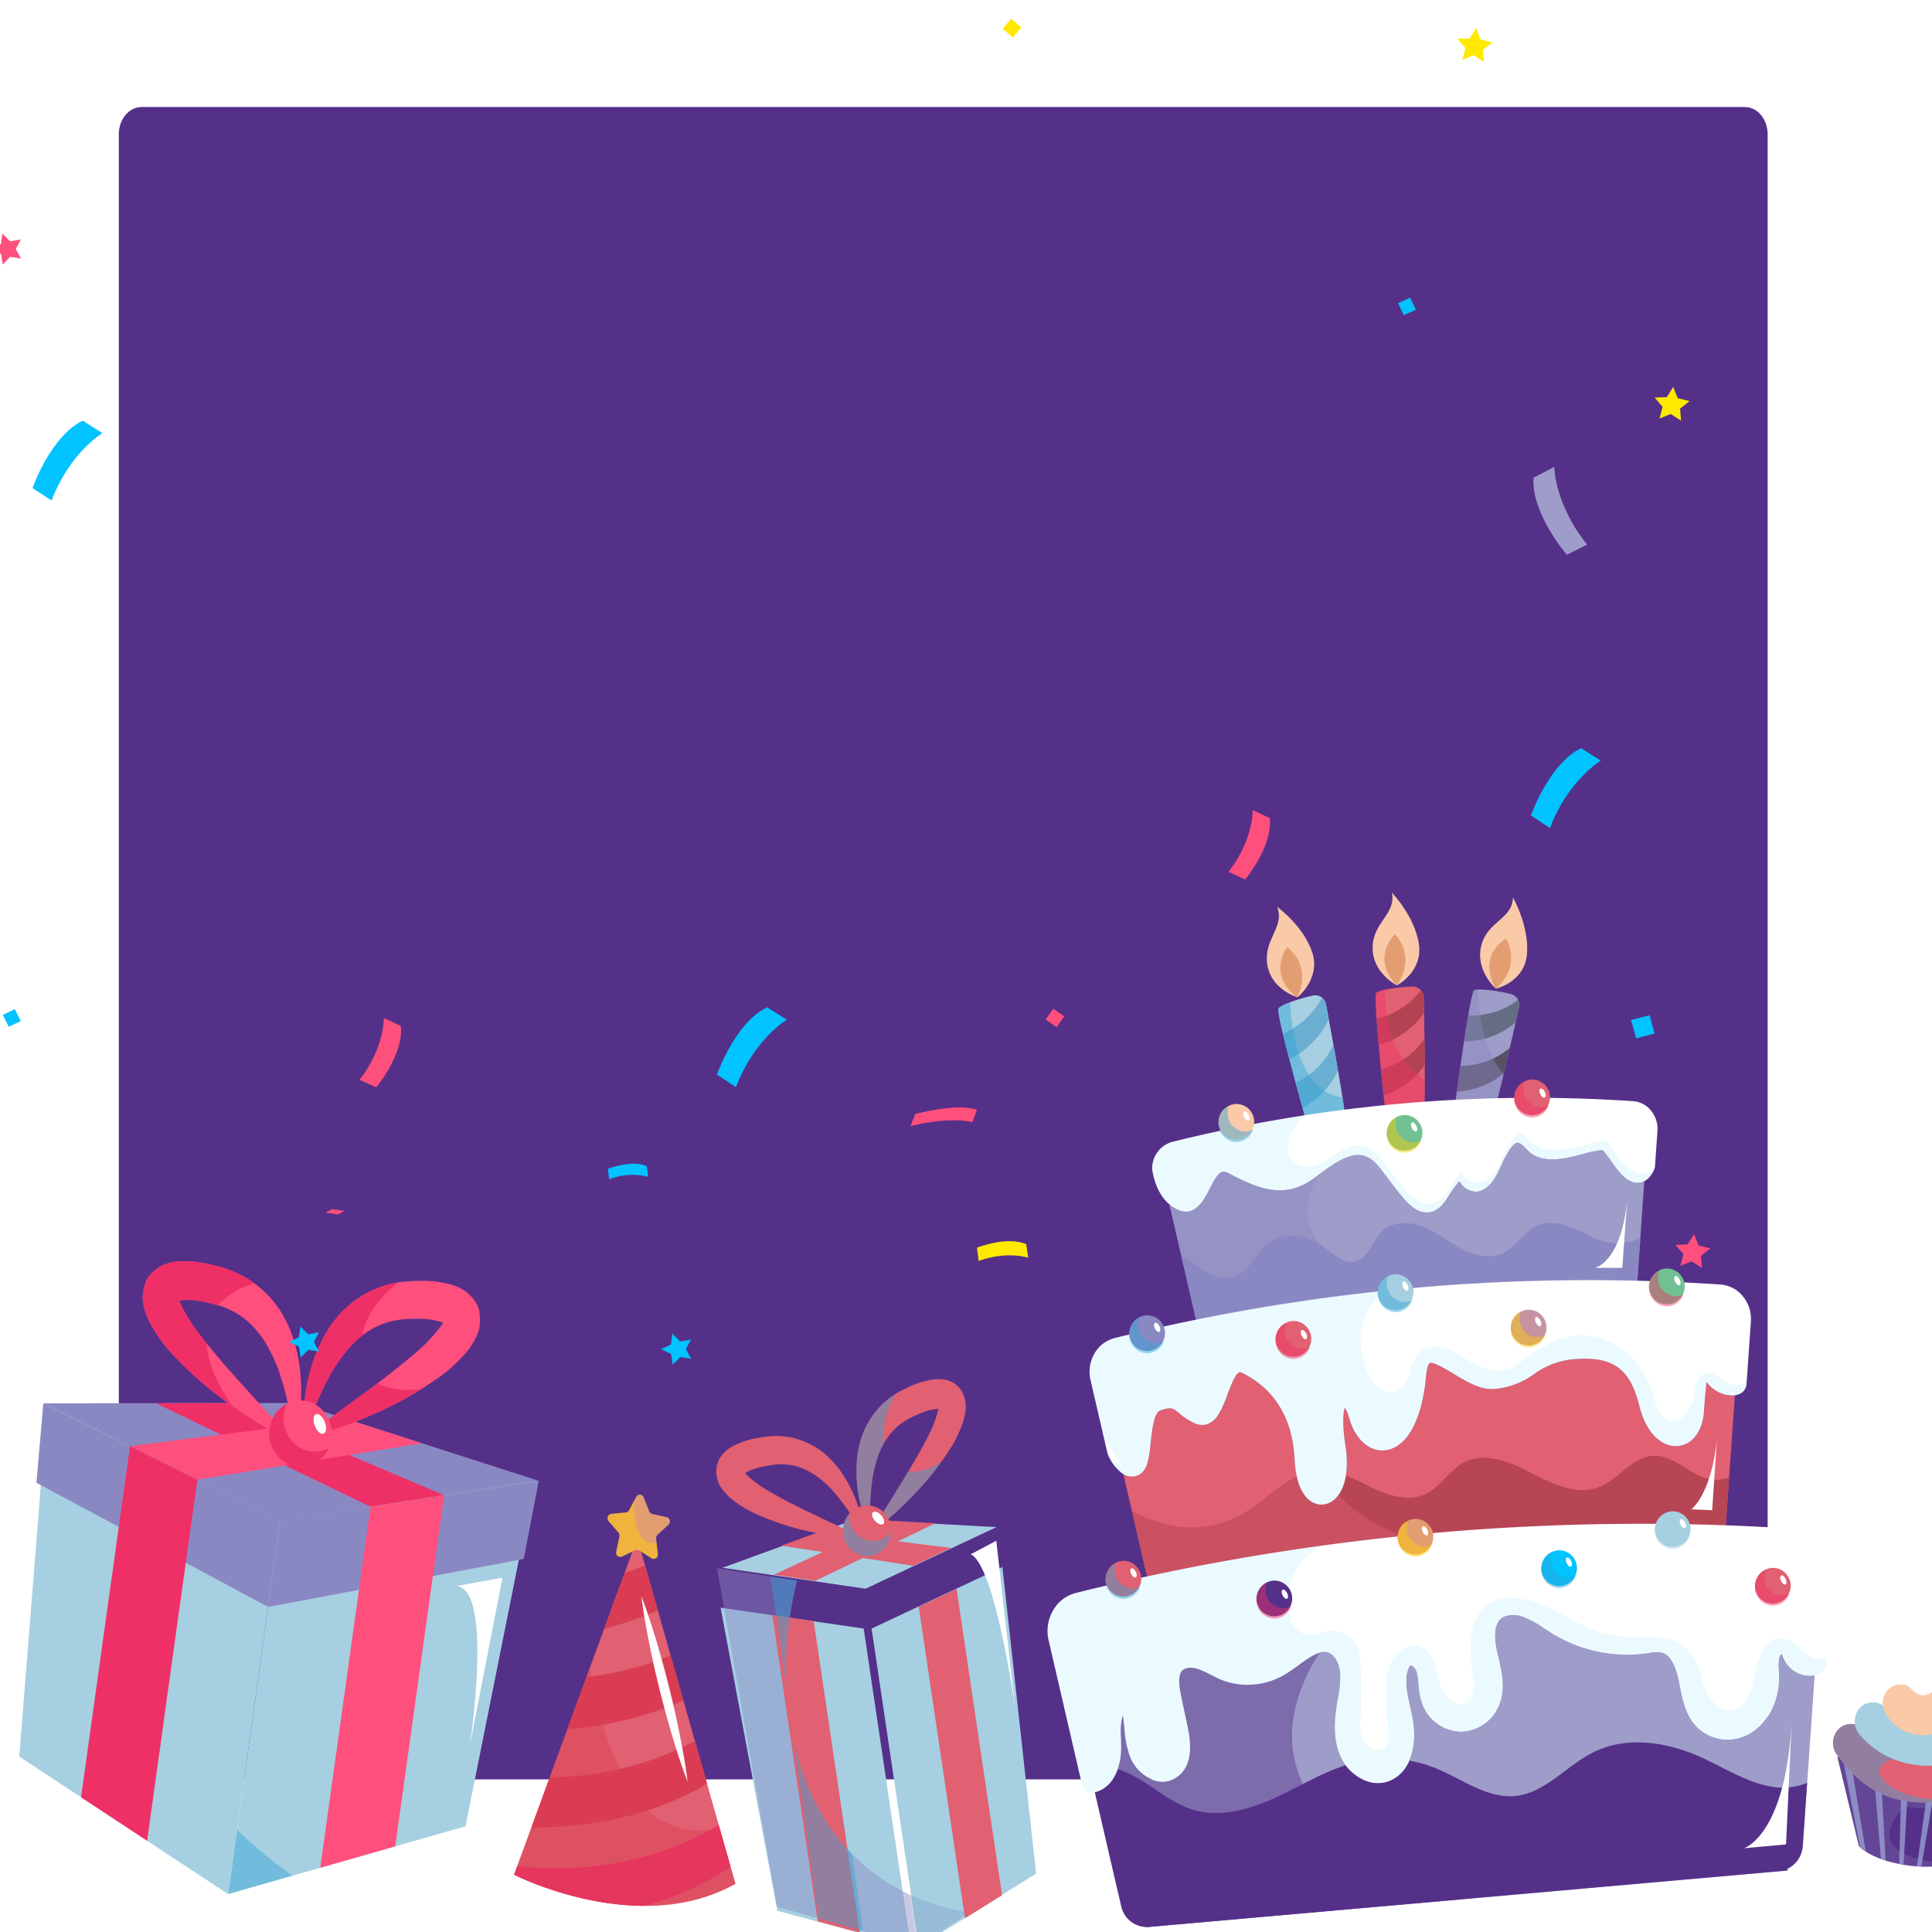 <svg xmlns="http://www.w3.org/2000/svg" xmlns:xlink="http://www.w3.org/1999/xlink" width="400" height="400" viewBox="0 0 419 424.159">
  <g id="Group_13358" data-name="Group 13358" transform="translate(-55.5 -350.745)">
    <g transform="matrix(1, 0, 0, 1, 55.5, 350.74)" filter="url(#Path_31293)">
      <path id="Path_31293-2" data-name="Path 31293" d="M5,0H357c2.761,0,5,2.679,5,5.985v355.19c0,3.305-2.239,5.985-5,5.985H5c-2.761,0-5-2.679-5-5.985V5.985C0,2.679,2.239,0,5,0Z" transform="translate(23.5 23.5)" fill="#553089"/>
    </g>
    <g id="Mask_Group_6" data-name="Mask Group 6" transform="translate(79 374.245)" clip-path="url(#clip-path)">
      <g id="Group_13009" data-name="Group 13009" transform="translate(0 170.159)">
        <path id="Path_31294" data-name="Path 31294" d="M80.3,90.712l31.415,4.595,28.728-13.519-30.985-1.7Z" transform="translate(52.232 59.826)" fill="#a6cfe1"/>
        <path id="Path_31295" data-name="Path 31295" d="M117.422,89.448l-28.958-4.4L96.824,82l28.9,3.539Z" transform="translate(56.986 60.637)" fill="#e16071"/>
        <path id="Path_31296" data-name="Path 31296" d="M96.581,93.528,87.5,92.2l25.488-11.844L123,80.9Z" transform="translate(56.323 59.86)" fill="#e16071"/>
        <path id="Path_31297" data-name="Path 31297" d="M92.772,153.487l29.31,7.87L111.719,91.528,80.3,86.933Z" transform="translate(51.823 72.36)" fill="#a6cfe1"/>
        <g id="Group_12866" data-name="Group 12866">
          <g id="Group_12865" data-name="Group 12865" clip-path="url(#clip-path-2)">
            <g id="Group_12864" data-name="Group 12864" transform="translate(131.338 150.64)" opacity="0.45" style="mix-blend-mode: multiply;isolation: isolate">
              <g id="Group_12863" data-name="Group 12863">
                <g id="Group_12862" data-name="Group 12862" clip-path="url(#clip-path-3)">
                  <path id="Path_31298" data-name="Path 31298" d="M97.111,124.755c-2.865-12.755-1.668-25.041.743-35.1L80.3,86.933,93.44,161.225l30.88,8.785-1.593-11.378c-10.994-5.051-21.409-15.15-25.617-33.877" transform="translate(-80.304 -86.933)" fill="#8a88c2"/>
                </g>
              </g>
            </g>
          </g>
        </g>
        <path id="Path_31299" data-name="Path 31299" d="M106.732,157.722l-9.255-2.485L87.5,87.985l9.083,1.329Z" transform="translate(55.978 72.941)" fill="#e16071"/>
        <g id="Group_12874" data-name="Group 12874">
          <g id="Group_12873" data-name="Group 12873" clip-path="url(#clip-path-2)">
            <g id="Group_12869" data-name="Group 12869" transform="translate(143.102 152.463)" opacity="0.45" style="mix-blend-mode: multiply;isolation: isolate">
              <g id="Group_12868" data-name="Group 12868">
                <g id="Group_12867" data-name="Group 12867" clip-path="url(#clip-path-5)">
                  <path id="Path_31300" data-name="Path 31300" d="M93.282,88.881l-5.785-.9L91,113.012a82.67,82.67,0,0,1,2.28-24.131" transform="translate(-87.496 -87.985)" fill="#31a3d6"/>
                </g>
              </g>
            </g>
            <g id="Group_12872" data-name="Group 12872" transform="translate(148.144 188.462)" opacity="0.45" style="mix-blend-mode: multiply;isolation: isolate">
              <g id="Group_12871" data-name="Group 12871">
                <g id="Group_12870" data-name="Group 12870" clip-path="url(#clip-path-6)">
                  <path id="Path_31301" data-name="Path 31301" d="M90.58,108.76h0l5.472,39.07L105.8,150.6l-2.365-16.888c-5.685-5.784-10.364-13.854-12.858-24.956" transform="translate(-90.58 -108.76)" fill="#31a3d6"/>
                </g>
              </g>
            </g>
          </g>
        </g>
        <path id="Path_31302" data-name="Path 31302" d="M100.541,94.7,110.9,164.533l25.76-16.042-7.4-67.307Z" transform="translate(64.736 69.184)" fill="#a6cfe1"/>
        <g id="Group_12879" data-name="Group 12879">
          <g id="Group_12878" data-name="Group 12878" clip-path="url(#clip-path-2)">
            <g id="Group_12877" data-name="Group 12877" transform="translate(173.76 222.339)" opacity="0.45" style="mix-blend-mode: multiply;isolation: isolate">
              <g id="Group_12876" data-name="Group 12876">
                <g id="Group_12875" data-name="Group 12875" clip-path="url(#clip-path-8)">
                  <path id="Path_31303" data-name="Path 31303" d="M119.245,132.16a48.657,48.657,0,0,1-13-3.85l1.593,11.378Z" transform="translate(-106.241 -128.31)" fill="#83a4c9"/>
                </g>
              </g>
            </g>
          </g>
        </g>
        <path id="Path_31304" data-name="Path 31304" d="M117.27,156.6l8.134-5.065-9.979-67.253-8.307,3.91Z" transform="translate(68.507 70.894)" fill="#e16071"/>
        <g id="Mask_Group_5" data-name="Mask Group 5" clip-path="url(#clip-path-2)">
          <path id="Path_31305" data-name="Path 31305" d="M101.073,91.226a57.348,57.348,0,0,1-11.745-3.786,23.96,23.96,0,0,1-6.49-4.07c-.965-1.175-2.529-2.3-2.623-5.479a5.741,5.741,0,0,1,1.421-3.733,8.174,8.174,0,0,1,2.2-1.748,18.047,18.047,0,0,1,4.146-1.535,32.923,32.923,0,0,1,3.659-.593,16.163,16.163,0,0,1,7.806,1.074c4.941,1.911,7.937,5.98,9.775,9.3a30.546,30.546,0,0,1,3.107,8.7,23.606,23.606,0,0,1,.463,3.438,63.636,63.636,0,0,1-11.718-1.568m10.119-1.4a45.879,45.879,0,0,0-4.838-6.989,24.811,24.811,0,0,0-3.829-3.627,14.3,14.3,0,0,0-4.777-2.4A12.868,12.868,0,0,0,92.3,76.55a27.415,27.415,0,0,0-3.145.624,13.174,13.174,0,0,0-2.378.979c-.466.17-.42.319-.62.376-.183.073.119-.045.074-.135a.42.42,0,0,1,.049-.329c-.216-.629.1.168.636.7a26.052,26.052,0,0,0,4.82,3.514c3.613,2.1,7.273,3.866,10.421,5.374l7.7,3.653c1.864.95,2.931,1.49,2.931,1.49s-.54-1.126-1.6-2.965" transform="translate(50.969 51.435)" fill="#e16071"/>
          <g id="Group_12882" data-name="Group 12882" transform="translate(131.17 121.623)" opacity="0.45" style="mix-blend-mode: multiply;isolation: isolate">
            <g id="Group_12881" data-name="Group 12881">
              <g id="Group_12880" data-name="Group 12880" clip-path="url(#clip-path-10)">
                <path id="Path_31306" data-name="Path 31306" d="M93.342,83.184c-.535-.3-1.068-.6-1.6-.906a26.187,26.187,0,0,1-4.82-3.514,3.684,3.684,0,0,1-.4-.489,1.5,1.5,0,0,1,.265-.121,13.1,13.1,0,0,1,2.376-.979,27.488,27.488,0,0,1,3.145-.624c.175-.021.35-.038.525-.054a14.205,14.205,0,0,1,4.383-5.855,16.449,16.449,0,0,0-5.572-.362,33.72,33.72,0,0,0-3.657.593,18.138,18.138,0,0,0-4.146,1.537,8.178,8.178,0,0,0-2.2,1.748,5.735,5.735,0,0,0-1.42,3.731c.093,3.18,1.657,4.306,2.623,5.481a23.953,23.953,0,0,0,6.488,4.07,57.379,57.379,0,0,0,11.745,3.786l.018,0c-3.511-2.244-6.359-4.921-7.749-8.046" transform="translate(-80.201 -70.188)" fill="#e16071"/>
              </g>
            </g>
          </g>
          <path id="Path_31307" data-name="Path 31307" d="M102.194,96.7a22.951,22.951,0,0,1-1.356-3.162,30.973,30.973,0,0,1-1.8-9.1c-.137-3.85.322-8.988,3.516-13.416a17.341,17.341,0,0,1,6.035-5.356,33.689,33.689,0,0,1,3.384-1.586,17.978,17.978,0,0,1,4.275-1.069,7.723,7.723,0,0,1,2.741.22,5.275,5.275,0,0,1,3.093,2.336c1.534,2.734.788,4.575.571,6.115a26.322,26.322,0,0,1-3.4,7.131,62.608,62.608,0,0,1-7.978,9.886,68.376,68.376,0,0,1-9.082,8m0,0,1.714-2.927c1.119-1.8,2.718-4.379,4.635-7.468,1.889-3.065,4.077-6.64,6.056-10.471a28.549,28.549,0,0,0,2.28-5.708c.182-.754.043-1.606.18-.951a.391.391,0,0,1,.209.25c.007.1.321.029.131.073-.2.064-.236-.088-.715.036a12.883,12.883,0,0,0-2.5.529,27.668,27.668,0,0,0-2.967,1.268,13.6,13.6,0,0,0-4.457,3.324,15.607,15.607,0,0,0-2.808,4.746,26.905,26.905,0,0,0-1.387,5.24,48.644,48.644,0,0,0-.528,8.649c.039,2.154.157,3.412.157,3.412" transform="translate(62.928 46.135)" fill="#e16071"/>
          <g id="Group_12885" data-name="Group 12885" transform="translate(161.949 112.367)" opacity="0.45" style="mix-blend-mode: multiply;isolation: isolate">
            <g id="Group_12884" data-name="Group 12884">
              <g id="Group_12883" data-name="Group 12883" clip-path="url(#clip-path-11)">
                <path id="Path_31308" data-name="Path 31308" d="M102.566,83.257a26.906,26.906,0,0,1,1.387-5.24,14.758,14.758,0,0,1,1.194-2.5c-.669-3.859.7-7.633,2.473-10.671a17.33,17.33,0,0,0-5.062,4.793C99.363,74.066,98.9,79.2,99.041,83.055a30.973,30.973,0,0,0,1.8,9.1,22.95,22.95,0,0,0,1.356,3.162s-.118-1.258-.157-3.412a48.644,48.644,0,0,1,.528-8.649" transform="translate(-99.021 -64.846)" fill="#31a3d6"/>
              </g>
            </g>
          </g>
          <g id="Group_12888" data-name="Group 12888" transform="translate(165.123 127.383)" opacity="0.45" style="mix-blend-mode: multiply;isolation: isolate">
            <g id="Group_12887" data-name="Group 12887">
              <g id="Group_12886" data-name="Group 12886" clip-path="url(#clip-path-12)">
                <path id="Path_31309" data-name="Path 31309" d="M116.353,73.512c-2.589,1.5-5.1,2.3-7.2,2.041-.633,1.048-1.254,2.06-1.845,3.019-1.917,3.09-3.515,5.665-4.635,7.468l-1.714,2.927a68.251,68.251,0,0,0,9.082-8,64.566,64.566,0,0,0,6.31-7.453" transform="translate(-100.961 -73.511)" fill="#31a3d6"/>
              </g>
            </g>
          </g>
          <path id="Path_31310" data-name="Path 31310" d="M97.229,84.539a5.26,5.26,0,1,0,5.252-5.564,5.414,5.414,0,0,0-5.252,5.564" transform="translate(61.79 57.875)" fill="#e16071"/>
          <g id="Group_12891" data-name="Group 12891" transform="translate(159.019 138.693)" opacity="0.45" style="mix-blend-mode: multiply;isolation: isolate">
            <g id="Group_12890" data-name="Group 12890">
              <g id="Group_12889" data-name="Group 12889" clip-path="url(#clip-path-13)">
                <path id="Path_31311" data-name="Path 31311" d="M103.815,86.022a5.414,5.414,0,0,1-5.252-5.564c0-.142.011-.281.021-.419a5.716,5.716,0,0,0-1.356,3.72,5.246,5.246,0,1,0,10.482.421,5.109,5.109,0,0,1-3.9,1.842" transform="translate(-97.229 -80.038)" fill="#31a3d6"/>
              </g>
            </g>
          </g>
          <path id="Path_31312" data-name="Path 31312" d="M101.819,81.848c.651.691,1.461.953,1.809.584s.1-1.225-.55-1.917-1.461-.953-1.809-.586-.1,1.227.55,1.918" transform="translate(64.258 58.453)" fill="#fff"/>
          <path id="Path_31313" data-name="Path 31313" d="M114.364,86.422l5.607-2.97,4.139,36.635s-4.406-31.26-9.746-33.665" transform="translate(72.68 61.156)" fill="#fff"/>
          <path id="Path_31314" data-name="Path 31314" d="M80.12,83.121,53.064,157s27.246,13.956,48.6,2.008Z" transform="translate(33.723 60.914)" fill="#e16071"/>
          <path id="Path_31315" data-name="Path 31315" d="M60.223,114.117a77.056,77.056,0,0,0,25.468-6.25l-2.8-9.858a70.718,70.718,0,0,1-18.48,4.668Z" transform="translate(38.272 71.824)" fill="#da3d53"/>
          <path id="Path_31316" data-name="Path 31316" d="M65.153,100.486a69.174,69.174,0,0,0,11.776-4.067l-2.8-9.853c-1.42.574-2.914,1.123-4.48,1.636Z" transform="translate(41.406 63.438)" fill="#da3d53"/>
          <path id="Path_31317" data-name="Path 31317" d="M93.945,118.179l-2.651-9.34a69.577,69.577,0,0,1-31.871,7.921l-4.038,11.028c8.987.05,24.727-1.27,38.56-9.609" transform="translate(35.198 79.76)" fill="#da3d53"/>
          <path id="Path_31318" data-name="Path 31318" d="M100.594,128.612,98,119.47c-9.118,5.394-24.086,11.22-44.239,9l-.7,1.9s13.213,6.765,28.448,6.841a62.037,62.037,0,0,0,19.083-8.595" transform="translate(33.722 87.551)" fill="#ef3066"/>
          <g id="Group_12894" data-name="Group 12894" transform="translate(86.786 172.572)" opacity="0.45" style="mix-blend-mode: multiply;isolation: isolate">
            <g id="Group_12893" data-name="Group 12893">
              <g id="Group_12892" data-name="Group 12892" clip-path="url(#clip-path-14)">
                <path id="Path_31319" data-name="Path 31319" d="M77.356,123.962c-3.914-7.344-6.282-15.954-7.687-24.372l-.707,1.929-4.189,11.44L60.9,123.538l-1.828,4.992-5.312,14.506-.7,1.9.033.017.01.005.1.047.018.009.177.087.016.009.236.113.02.009q.292.138.713.331h0c3.7,1.676,14.744,6.153,27.123,6.216h0a40.441,40.441,0,0,0,20.153-4.833l-1.539-5.419-1.94-6.836c-7.142,1.532-15.142-.055-20.828-10.726" transform="translate(-53.063 -99.589)" fill="#da3d53"/>
              </g>
            </g>
          </g>
          <path id="Path_31320" data-name="Path 31320" d="M65.848,83.437l2.174,2.507a.987.987,0,0,1,.214.858l-.716,3.318A.919.919,0,0,0,68.772,91.2l2.923-1.417a.855.855,0,0,1,.837.05l2.757,1.747a.907.907,0,0,0,1.356-.929l-.368-3.381a.991.991,0,0,1,.3-.828L79,84.2a.974.974,0,0,0-.414-1.655l-3.148-.674a.914.914,0,0,1-.651-.561l-1.261-3.13a.881.881,0,0,0-1.614-.1l-1.577,2.967a.905.905,0,0,1-.7.482l-3.2.3a.966.966,0,0,0-.584,1.6" transform="translate(41.695 56.871)" fill="#e29e71"/>
          <g id="Group_12897" data-name="Group 12897" transform="translate(107.304 135.521)" opacity="0.45" style="mix-blend-mode: multiply;isolation: isolate">
            <g id="Group_12896" data-name="Group 12896">
              <g id="Group_12895" data-name="Group 12895" clip-path="url(#clip-path-15)">
                <path id="Path_31321" data-name="Path 31321" d="M72.387,85.314a14.259,14.259,0,0,1-.774-7.106l-1.279,2.405a.9.9,0,0,1-.7.482l-3.2.3a.967.967,0,0,0-.584,1.6L68.02,85.5a.993.993,0,0,1,.216.858l-.716,3.318a.918.918,0,0,0,1.253,1.081l2.921-1.416a.855.855,0,0,1,.837.049l2.757,1.747a.908.908,0,0,0,1.357-.929l-.257-2.36c-1.428.23-2.993-.206-4-2.535" transform="translate(-65.609 -78.208)" fill="#fecd00"/>
              </g>
            </g>
          </g>
          <path id="Path_31322" data-name="Path 31322" d="M70.148,90.472c1.272,3.275,2.342,6.607,3.34,9.96s1.917,6.727,2.766,10.12,1.629,6.807,2.311,10.248,1.315,6.895,1.73,10.409c-1.276-3.275-2.345-6.606-3.343-9.959s-1.917-6.727-2.762-10.121-1.626-6.808-2.308-10.248-1.315-6.895-1.734-10.409" transform="translate(44.58 66.301)" fill="#fff"/>
          <path id="Path_31323" data-name="Path 31323" d="M270.224,114.648a4.2,4.2,0,0,0-3.1-4.946,3.9,3.9,0,0,0-4.3,2.192c-.607.622-3.387,2.982-11.123,3.58-8.271.638-11.548-3.467-13.939-6.465-.27-.34-.523-.657-.762-.943a3.787,3.787,0,0,0-5.561-.362,4.351,4.351,0,0,0-.342,5.892c.2.243.419.513.648.8,2.082,2.61,5.909,7.408,13.264,8.978a25.353,25.353,0,0,0,7.265.425c13-1.005,16.71-6.479,17.32-7.567l0,0a4.3,4.3,0,0,0,.641-1.58" transform="translate(146.233 78.162)" fill="#e16071"/>
          <path id="Path_31324" data-name="Path 31324" d="M255.856,109.672a4.2,4.2,0,0,1,.211,2.769,5.418,5.418,0,0,1-1.375,2.469,7.017,7.017,0,0,1-2.226,1.53c-.412.154-.828.3-1.245.409a11.22,11.22,0,0,1-1.284.178,12.494,12.494,0,0,1,1.093-.695c.358-.227.7-.471,1.053-.678a12.7,12.7,0,0,0,1.858-1.549,6.593,6.593,0,0,0,1.915-4.434" transform="translate(158.838 80.371)" fill="#fff"/>
          <g id="Group_12900" data-name="Group 12900" transform="translate(376.336 184.819)" opacity="0.45" style="mix-blend-mode: multiply;isolation: isolate">
            <g id="Group_12899" data-name="Group 12899">
              <g id="Group_12898" data-name="Group 12898" clip-path="url(#clip-path-16)">
                <path id="Path_31325" data-name="Path 31325" d="M240.78,115.842a4.643,4.643,0,0,1,3.1-1.525,16.551,16.551,0,0,1-6.125-5.308c-.271-.34-.525-.657-.764-.943a3.787,3.787,0,0,0-5.561-.362,4.35,4.35,0,0,0-.34,5.892c.2.243.417.513.648.8,2.08,2.61,5.909,7.408,13.262,8.978a25.3,25.3,0,0,0,7.265.425,42.338,42.338,0,0,0,4.534-.586c-11.72.858-18.293-4.606-16.02-7.371" transform="translate(-230.103 -106.657)" fill="#31a3d6"/>
              </g>
            </g>
          </g>
          <path id="Path_31326" data-name="Path 31326" d="M260.809,106.025a3.834,3.834,0,0,0-5.031,1.74c-.229.248-1.706,1.618-6.375,1.714a12.015,12.015,0,0,1-9.044-3.575,3.89,3.89,0,0,0-7.24,1.4,4.359,4.359,0,0,0,.939,3.632l-.011.01a19.384,19.384,0,0,0,10.811,6.439,20.458,20.458,0,0,0,4.7.438c10.163-.208,12.813-5.271,13.24-6.285a4.274,4.274,0,0,0-1.985-5.514" transform="translate(148.099 76.165)" fill="#a6cfe1"/>
          <g id="Group_12903" data-name="Group 12903" transform="translate(381.137 180.097)" opacity="0.45" style="mix-blend-mode: multiply;isolation: isolate">
            <g id="Group_12902" data-name="Group 12902">
              <g id="Group_12901" data-name="Group 12901" clip-path="url(#clip-path-17)">
                <path id="Path_31327" data-name="Path 31327" d="M241.606,111.073c1.384-1.423,3.978-1.7,5.793-1.705a11.823,11.823,0,0,1-7.043-3.464,3.889,3.889,0,0,0-7.24,1.4,4.367,4.367,0,0,0,.94,3.634l-.011.01a19.387,19.387,0,0,0,10.811,6.439,20.548,20.548,0,0,0,4.7.438,22.538,22.538,0,0,0,6.539-1.009c-8.531,1.383-16.592-3.578-14.487-5.743" transform="translate(-233.038 -103.932)" fill="#a6cfe1"/>
              </g>
            </g>
          </g>
          <path id="Path_31328" data-name="Path 31328" d="M251.729,106.3a3.705,3.705,0,0,1,.466,2.4,4.842,4.842,0,0,1-.945,2.327,5.851,5.851,0,0,1-1.815,1.568,10.251,10.251,0,0,1-1.06.466,8.654,8.654,0,0,1-1.119.243,10.522,10.522,0,0,1,.878-.736c.283-.243.559-.485.839-.709a11.194,11.194,0,0,0,1.441-1.534,6.521,6.521,0,0,0,.972-1.818,6.99,6.99,0,0,0,.343-2.206" transform="translate(157.134 77.898)" fill="#fff"/>
          <g id="Group_12906" data-name="Group 12906" transform="translate(404.011 178.918)" opacity="0.85">
            <g id="Group_12905" data-name="Group 12905">
              <g id="Group_12904" data-name="Group 12904" clip-path="url(#clip-path-18)">
                <path id="Path_31329" data-name="Path 31329" d="M247.961,103.8a.477.477,0,0,1-.515.444.492.492,0,0,1-.419-.548.475.475,0,0,1,.515-.442.489.489,0,0,1,.419.546" transform="translate(-247.024 -103.252)" fill="#fff"/>
              </g>
            </g>
          </g>
          <path id="Path_31330" data-name="Path 31330" d="M249.852,99.524c-.765.218-1.271.792-.262,2.128.795,1.993-2.314,3.521-3,3.831a2.749,2.749,0,0,1-2.563-.36c-.844-.6-1.439-1.573-2.514-1.8a3.952,3.952,0,0,0-4.64,3.266,4.38,4.38,0,0,0,.33,2.667l.007.014c.039.083.082.165.124.244a9.406,9.406,0,0,0,6.217,4.663,10.069,10.069,0,0,0,3.4.12,12.861,12.861,0,0,0,8.748-4.975v0l0,0c.028-.038.052-.075.067-.1.051-.075.095-.152.141-.229a6.182,6.182,0,0,0-1.981-8.307,5.557,5.557,0,0,0-4.068-1.161" transform="translate(150.484 72.884)" fill="#fac9a8"/>
          <g id="Group_12909" data-name="Group 12909" transform="translate(387.276 176.122)" opacity="0.45" style="mix-blend-mode: multiply;isolation: isolate">
            <g id="Group_12908" data-name="Group 12908">
              <g id="Group_12907" data-name="Group 12907" clip-path="url(#clip-path-19)">
                <path id="Path_31331" data-name="Path 31331" d="M242.359,106.883a4.756,4.756,0,0,1,2.013-3.143,3.232,3.232,0,0,1-.35-.217c-.842-.6-1.439-1.573-2.514-1.8a3.95,3.95,0,0,0-4.638,3.266,4.368,4.368,0,0,0,.33,2.667h0l.008.014c.039.083.08.165.124.244a9.4,9.4,0,0,0,6.217,4.663,10.069,10.069,0,0,0,3.4.12,13.109,13.109,0,0,0,6.881-3c-6.146,3.452-12.153,1.036-11.465-2.812" transform="translate(-236.792 -101.639)" fill="#fac9a8"/>
              </g>
            </g>
          </g>
          <path id="Path_31332" data-name="Path 31332" d="M245.5,100.257a5.9,5.9,0,0,1,2.887,1.416,3.985,3.985,0,0,1,1.4,3.244,5.818,5.818,0,0,1-1.12,3.3,4.4,4.4,0,0,1-2.694,1.8,6.529,6.529,0,0,0,2.746-5.127,3.678,3.678,0,0,0-.191-1.367,4.133,4.133,0,0,0-.72-1.223,11.807,11.807,0,0,0-2.3-2.041" transform="translate(156.02 73.471)" fill="#fff"/>
          <path id="Path_31333" data-name="Path 31333" d="M254.3,120.495l-.044.007c-.343.043-.7.085-1.057.123l-.1.012q-.591.06-1.212.109-1.028.078-1.994.087a25.782,25.782,0,0,1-2.766-.123q-.878-.088-1.7-.232c-.275-.049-.543-.1-.808-.156-.46-.1-.9-.21-1.338-.331-6.488-1.832-9.973-6.2-11.925-8.647l-.167-.208c-.08-.1-.152-.187-.229-.282l-.263-.029,4.727,19.595s2.79,3.3,11.5,4.346c8.727.887,11.615-1.788,11.615-1.788l7.81-16.772c-2.216,1.655-5.945,3.492-12.047,4.29" transform="translate(146.613 81.215)" fill="#553089"/>
          <path id="Path_31334" data-name="Path 31334" d="M252.607,115.567q-2.976,7.829-5.953,15.658a7.548,7.548,0,0,0,1.436-.719q3.3-8,6.594-16a20.184,20.184,0,0,1-2.077,1.057" transform="translate(156.752 83.916)" fill="#8a88c2"/>
          <path id="Path_31335" data-name="Path 31335" d="M247.6,116.387l-3.768,14.632q.564-.042,1.07-.1,2.132-7.416,4.262-14.83c-.5.109-1.024.208-1.564.3" transform="translate(154.959 85.071)" fill="#8a88c2"/>
          <path id="Path_31336" data-name="Path 31336" d="M243.349,116.621q-.991,7.018-1.981,14.038c.34.023.664.038.985.05q1.2-7.073,2.4-14.147-.719.047-1.406.059" transform="translate(153.392 85.42)" fill="#8a88c2"/>
          <path id="Path_31337" data-name="Path 31337" d="M240.162,116.459c-.263-.047-.52-.1-.775-.151q-.2,7-.4,14.012c.316.062.636.125.973.18q.393-6.979.787-13.961c-.193-.028-.4-.047-.587-.08" transform="translate(151.881 85.234)" fill="#8a88c2"/>
          <path id="Path_31338" data-name="Path 31338" d="M237.021,130.1q.486.179,1.029.35-.4-7.312-.8-14.625c-.509-.229-1-.47-1.467-.726q.621,7.5,1.243,15" transform="translate(149.84 84.349)" fill="#8a88c2"/>
          <path id="Path_31339" data-name="Path 31339" d="M235.139,130.07a9.2,9.2,0,0,0,1.256.953q-1.43-8.58-2.862-17.162c-.772-.781-1.429-1.54-1.986-2.218l3.592,18.427" transform="translate(147.151 81.815)" fill="#8a88c2"/>
          <path id="Path_31341" data-name="Path 31341" d="M251.529,116.706a24.356,24.356,0,0,1-.783,2.681c-.3.875-.638,1.731-.988,2.584s-.733,1.688-1.148,2.509a23.2,23.2,0,0,1-1.353,2.41,23.982,23.982,0,0,1,.782-2.681c.3-.875.638-1.731.988-2.584s.736-1.686,1.15-2.507a24.018,24.018,0,0,1,1.353-2.412" transform="translate(157.135 85.526)" fill="#fff"/>
          <g id="Group_13013" data-name="Group 13013" transform="translate(-21.838 83.219)">
            <path id="Path_31342" data-name="Path 31342" d="M2.474,81.777,54.44,107.569l56.785-8.788L58.046,81.7Z" transform="translate(2.813 -50.559)" fill="#8a88c2"/>
            <path id="Path_31343" data-name="Path 31343" d="M61.179,104.463,14.011,81.729l15.7-.02,47.626,20.236Z" transform="translate(15.932 -50.547)" fill="#ef3066"/>
            <path id="Path_31344" data-name="Path 31344" d="M26.154,96.6l-14.78-7.354L58.69,83.226l16.742,5.38Z" transform="translate(12.934 -48.629)" fill="#ff4f7c"/>
            <path id="Path_31345" data-name="Path 31345" d="M32.864,97.986,21.45,179.923l52.118-14.874L88.732,89.28Z" transform="translate(24.391 -40.976)" fill="#a6cfe1"/>
            <path id="Path_31346" data-name="Path 31346" d="M28.191,98.031l-2.633,18.9L81.681,106.4l3.293-17.152Z" transform="translate(29.063 -41.021)" fill="#8a88c2"/>
            <path id="Path_31347" data-name="Path 31347" d="M30.916,172.421l16.458-4.7L58.111,90.647,41.956,93.162Z" transform="translate(35.155 -39.247)" fill="#ff4f7c"/>
            <g id="Group_12915" data-name="Group 12915" transform="translate(45.84 124.854)" opacity="0.45" style="mix-blend-mode: multiply;isolation: isolate">
              <g id="Group_12914" data-name="Group 12914">
                <g id="Group_12913" data-name="Group 12913" clip-path="url(#clip-path-20)">
                  <path id="Path_31348" data-name="Path 31348" d="M23.413,123.087,21.449,137.18l14.1-4.024a110.058,110.058,0,0,1-12.135-10.069" transform="translate(-21.45 -123.088)" fill="#31a3d6"/>
                </g>
              </g>
            </g>
            <path id="Path_31349" data-name="Path 31349" d="M57.254,107.326,45.84,189.264,0,159.072l6.14-77.18Z" transform="translate(0.001 -50.316)" fill="#a6cfe1"/>
            <g id="Group_12918" data-name="Group 12918" transform="translate(0 49.17)" opacity="0.45" style="mix-blend-mode: multiply;isolation: isolate">
              <g id="Group_12917" data-name="Group 12917">
                <g id="Group_12916" data-name="Group 12916" clip-path="url(#clip-path-21)">
                  <path id="Path_31350" data-name="Path 31350" d="M19.619,97.639,4.74,89.662,0,149.247l45.839,30.192L47.8,165.346C26.152,144.5,19.653,119.772,19.619,97.639" transform="translate(0 -89.662)" fill="#a6cfe1"/>
                </g>
              </g>
            </g>
            <path id="Path_31351" data-name="Path 31351" d="M55.251,107.526l-2.633,18.9L1.762,99.162,3.285,81.733Z" transform="translate(2.003 -50.516)" fill="#8a88c2"/>
            <g id="Group_12921" data-name="Group 12921" transform="translate(3.764 31.218)" opacity="0.45" style="mix-blend-mode: multiply;isolation: isolate">
              <g id="Group_12920" data-name="Group 12920">
                <g id="Group_12919" data-name="Group 12919" clip-path="url(#clip-path-22)">
                  <path id="Path_31352" data-name="Path 31352" d="M3.285,81.734,1.761,99.162l8.687,4.658,7.168,3.842a124.059,124.059,0,0,1,1.346-18.148L10.072,85.1Z" transform="translate(-1.761 -81.733)" fill="#8a88c2"/>
                </g>
              </g>
            </g>
            <path id="Path_31353" data-name="Path 31353" d="M20.827,172.5,6.35,162.962,17.087,85.884l14.78,7.354Z" transform="translate(7.22 -45.269)" fill="#ef3066"/>
            <g id="Group_12924" data-name="Group 12924" transform="translate(13.571 69.298)" opacity="0.45" style="mix-blend-mode: multiply;isolation: isolate">
              <g id="Group_12923" data-name="Group 12923">
                <g id="Group_12922" data-name="Group 12922" clip-path="url(#clip-path-23)">
                  <path id="Path_31354" data-name="Path 31354" d="M13.093,98.552l-6.743,48.4,14.477,9.533L24.1,132.994A90.681,90.681,0,0,1,13.093,98.552" transform="translate(-6.35 -98.551)" fill="#ef3066"/>
                </g>
              </g>
            </g>
            <path id="Path_31355" data-name="Path 31355" d="M32.384,99.763A79.171,79.171,0,0,1,19.895,89.1a33.348,33.348,0,0,1-5.988-8.292c-.63-1.922-2-4.1-.654-8,.483-1.8,2.267-3.116,3.441-3.786a10.1,10.1,0,0,1,3.473-.983,23.225,23.225,0,0,1,5.732.285A43.608,43.608,0,0,1,30.606,69.5a22.013,22.013,0,0,1,8.965,5.344c5.108,4.873,6.862,11.353,7.559,16.335a40.787,40.787,0,0,1-.241,12.148,30.681,30.681,0,0,1-1.024,4.406,86.522,86.522,0,0,1-13.481-7.966m12.908,3.544a62.84,62.84,0,0,0-2.641-10.973,34.532,34.532,0,0,0-2.971-6.378A19.848,19.848,0,0,0,35,80.573a17.315,17.315,0,0,0-6.48-3.134,35.914,35.914,0,0,0-4.1-.872,16.9,16.9,0,0,0-3.332-.043c-.643-.036-.656.168-.925.136-.254-.007.167.007.152-.127a.523.523,0,0,1,.212-.374c.028-.876.045.254.449,1.175a36.406,36.406,0,0,0,4.221,6.752c3.413,4.415,7.033,8.45,10.156,11.906L43,104.4l2.868,3.324s-.137-1.646-.573-4.422" transform="translate(14.417 -67.946)" fill="#ff4f7c"/>
            <path id="Path_31356" data-name="Path 31356" d="M26.72,86.017c-.511-.634-1.022-1.277-1.526-1.929a36.311,36.311,0,0,1-4.223-6.752,4.86,4.86,0,0,1-.261-.8,1.881,1.881,0,0,1,.374-.011,16.947,16.947,0,0,1,3.336.043,36.171,36.171,0,0,1,4.1.872c.222.068.44.136.66.206a17.431,17.431,0,0,1,8.012-4.827A22.15,22.15,0,0,0,30.6,69.5a43.559,43.559,0,0,0-4.7-1.173,23.271,23.271,0,0,0-5.736-.285,10.078,10.078,0,0,0-3.469.983c-1.175.67-2.958,1.986-3.443,3.786-1.351,3.9.024,6.077.654,8A33.456,33.456,0,0,0,19.895,89.1,79.076,79.076,0,0,0,32.384,99.763l.021.014c-3.225-4.535-5.439-9.252-5.685-13.76" transform="translate(14.417 -67.946)" fill="#ef3066"/>
            <path id="Path_31357" data-name="Path 31357" d="M29.382,104.331A30.774,30.774,0,0,1,29.2,99.8a40.543,40.543,0,0,1,2.017-11.96C32.821,83.1,35.746,77.109,41.66,73.4a21.412,21.412,0,0,1,9.782-3.369,43.066,43.066,0,0,1,4.832-.17,23.269,23.269,0,0,1,5.674.915,10.425,10.425,0,0,1,3.223,1.687c1.026.9,2.53,2.563,2.669,4.431.6,4.107-1.152,5.953-2.124,7.705A32.373,32.373,0,0,1,58.3,91.479a76.871,76.871,0,0,1-14.225,7.853,84.482,84.482,0,0,1-14.7,5m0,0,3.428-2.661,9.059-6.655c3.7-2.738,8-5.937,12.167-9.555a35.293,35.293,0,0,0,5.394-5.74c.566-.82.793-1.925.658-1.06a.542.542,0,0,1,.137.412c-.038.127.376.2.126.154-.269-.025-.246-.226-.883-.326a17.041,17.041,0,0,0-3.276-.652,35.427,35.427,0,0,0-4.18,0,16.937,16.937,0,0,0-6.933,1.723,19.226,19.226,0,0,0-5.593,4.3A33.627,33.627,0,0,0,35.392,89.9a61.624,61.624,0,0,0-4.629,10.21c-.942,2.631-1.381,4.216-1.381,4.216" transform="translate(33.191 -65.531)" fill="#ff4f7c"/>
            <path id="Path_31358" data-name="Path 31358" d="M35.392,89.711a33.536,33.536,0,0,1,4.095-5.634,18.294,18.294,0,0,1,2.6-2.411c.968-5.024,4.373-8.89,7.918-11.654A21.358,21.358,0,0,0,41.66,73.2c-5.913,3.713-8.837,9.7-10.446,14.442A40.521,40.521,0,0,0,29.2,99.6a30.8,30.8,0,0,0,.186,4.535s.438-1.587,1.383-4.218a61.577,61.577,0,0,1,4.627-10.207" transform="translate(33.191 -65.335)" fill="#ef3066"/>
            <path id="Path_31359" data-name="Path 31359" d="M55.057,81.026c-3.828.473-7.241.149-9.664-1.252-1.252.944-2.471,1.85-3.627,2.706l-9.059,6.652-3.428,2.661a84.433,84.433,0,0,0,14.695-5,78.848,78.848,0,0,0,11.083-5.767" transform="translate(33.294 -52.993)" fill="#ef3066"/>
            <path id="Path_31360" data-name="Path 31360" d="M26.175,86a7.421,7.421,0,0,0,3.8,9.46A6.737,6.737,0,0,0,38.9,91.438a7.421,7.421,0,0,0-3.8-9.46A6.737,6.737,0,0,0,26.175,86" transform="translate(29.196 -50.876)" fill="#ff4f7c"/>
            <path id="Path_31361" data-name="Path 31361" d="M33.114,91.737a7.421,7.421,0,0,1-3.8-9.46c.066-.172.141-.335.218-.5a7.079,7.079,0,0,0-3.357,3.809,7.422,7.422,0,0,0,3.8,9.46,6.7,6.7,0,0,0,8.711-3.528,6.484,6.484,0,0,1-5.571.217" transform="translate(29.196 -50.458)" fill="#ef3066"/>
            <path id="Path_31362" data-name="Path 31362" d="M30.526,85.429c.47,1.175,1.331,1.911,1.923,1.644s.688-1.433.218-2.608-1.331-1.909-1.923-1.644-.688,1.433-.218,2.608" transform="translate(34.372 -49.21)" fill="#fff"/>
            <path id="Path_31363" data-name="Path 31363" d="M44.9,100.483l10.117-1.848-7.151,36.781S53.1,101.037,44.9,100.483" transform="translate(51.053 -29.147)" fill="#fff"/>
          </g>
          <g id="Group_13014" data-name="Group 13014" transform="translate(203.906 2.308)">
            <path id="Path_31364" data-name="Path 31364" d="M161.144,21.67s-5.762-1.618-6.637-7.186,3.912-8.17,2.168-12.661c0,0,5.788,4.165,7.7,9.991s-3.232,9.857-3.232,9.857" transform="translate(-106.272 1.304)" fill="#fac9a8"/>
            <path id="Path_31365" data-name="Path 31365" d="M160.011,17.973s-6.646-4.052-2.318-10.982c0,0,5.6,3.522,2.318,10.982" transform="translate(-105.139 5.001)" fill="#e29e71"/>
            <path id="Path_31366" data-name="Path 31366" d="M164.627,42.546a2.4,2.4,0,0,1-2.529-1.8c-1.669-5.944-6.637-23.863-6.11-24.69.505-.8,4.269-2.113,7.635-2.865a2.4,2.4,0,0,1,2.824,1.99c.994,5.283,3.324,17.842,4.132,23.794a2.528,2.528,0,0,1-1.8,2.818,28.026,28.026,0,0,1-4.148.751" transform="translate(-105.313 9.399)" fill="#a6cfe1"/>
            <path id="Path_31367" data-name="Path 31367" d="M156.592,21.364c.4,1.671.889,3.587,1.409,5.573a18.32,18.32,0,0,0,8.644-8.795c-.227-1.223-.431-2.311-.6-3.192a2.547,2.547,0,0,0-.869-1.489,17.991,17.991,0,0,1-8.586,7.9" transform="translate(-104.915 9.63)" fill="#6aaed1"/>
            <path id="Path_31368" data-name="Path 31368" d="M167.608,25.11c-.324-1.868-.665-3.781-1-5.62a17.817,17.817,0,0,1-8.285,8.376c.541,2,1.064,3.894,1.511,5.5a18.486,18.486,0,0,0,7.772-8.258" transform="translate(-103.841 13.943)" fill="#6aaed1"/>
            <g id="Group_12927" data-name="Group 12927" transform="translate(50.635 24.05)" opacity="0.45" style="mix-blend-mode: multiply;isolation: isolate">
              <g id="Group_12926" data-name="Group 12926">
                <g id="Group_12925" data-name="Group 12925" clip-path="url(#clip-path-24)">
                  <path id="Path_31369" data-name="Path 31369" d="M159.8,31.78q.2.726.389,1.427l.034.125c.123.451.244.9.364,1.329l0,.021.355,1.283c.013.051.028.1.042.154.1.377.206.744.3,1.1l.016.063c.306,1.1.576,2.069.792,2.836a2.4,2.4,0,0,0,2.529,1.8,27.868,27.868,0,0,0,4.15-.751,2.528,2.528,0,0,0,1.8-2.818c-.134-.988-.312-2.165-.518-3.455-2.425-.261-5.649-1.619-8.178-6.32-2.429-4.517-3.139-10.165-3.264-14.55a6.68,6.68,0,0,0-2.631,1.4c-.359.564,1.844,9.1,3.81,16.355" transform="translate(-155.947 -14.02)" fill="#31a3d6"/>
                </g>
              </g>
            </g>
            <path id="Path_31370" data-name="Path 31370" d="M174.1,20.37s-5.406-2.662-5.345-8.306,5.2-7.32,4.227-12.064c0,0,5.011,5.175,5.929,11.267s-4.812,9.1-4.812,9.1" transform="translate(-97.386)" fill="#fac9a8"/>
            <path id="Path_31371" data-name="Path 31371" d="M173.108,16.564s-5.874-5.222-.466-11.243c0,0,4.933,4.508.466,11.243" transform="translate(-96.395 3.807)" fill="#e29e71"/>
            <path id="Path_31372" data-name="Path 31372" d="M173.425,41.114a2.468,2.468,0,0,1-2.192-2.24c-.659-6.163-2.587-24.728-1.933-25.443.63-.69,4.554-1.288,7.992-1.4a2.454,2.454,0,0,1,2.451,2.482c.105,5.388.321,18.183.131,24.194a2.467,2.467,0,0,1-2.239,2.441,28.059,28.059,0,0,1-4.21-.031" transform="translate(-97.13 8.604)" fill="#e16071"/>
            <path id="Path_31373" data-name="Path 31373" d="M169.293,18.712c.12,1.719.283,3.7.466,5.748a17.811,17.811,0,0,0,9.965-7.054c-.021-1.245-.042-2.355-.06-3.254a2.614,2.614,0,0,0-.61-1.626,17.487,17.487,0,0,1-9.761,6.186" transform="translate(-97.052 8.961)" fill="#b24352"/>
            <path id="Path_31374" data-name="Path 31374" d="M179.49,24.45c-.011-1.9-.029-3.846-.053-5.717A17.3,17.3,0,0,1,169.9,25.44c.2,2.065.4,4.031.576,5.7a17.946,17.946,0,0,0,9.018-6.687" transform="translate(-96.679 13.402)" fill="#b24352"/>
            <g id="Group_12930" data-name="Group 12930" transform="translate(72.037 21.314)" opacity="0.45" style="mix-blend-mode: multiply;isolation: isolate">
              <g id="Group_12929" data-name="Group 12929">
                <g id="Group_12928" data-name="Group 12928" clip-path="url(#clip-path-25)">
                  <path id="Path_31375" data-name="Path 31375" d="M177.634,40.86a2.468,2.468,0,0,0,2.241-2.439c.052-1.667.073-3.861.074-6.268-7.449-4.484-8.777-13.572-8.73-19.727a4.4,4.4,0,0,0-1.919.72c-.22.24-.147,2.508.07,5.639v0c.254,3.645.7,8.464,1.122,12.644,0,.045.01.089.013.136.045.449.091.894.134,1.326l.008.086c.045.437.087.863.131,1.278l.024.235c.039.386.078.76.115,1.118l0,.041c.118,1.141.225,2.144.311,2.938a2.465,2.465,0,0,0,2.191,2.24,27.834,27.834,0,0,0,4.21.031" transform="translate(-169.167 -12.425)" fill="#ef3066"/>
                </g>
              </g>
            </g>
            <path id="Path_31376" data-name="Path 31376" d="M186.791,20.638s-4.6-4.017-3.2-9.466,6.774-5.7,6.959-10.546c0,0,3.619,6.345,3.06,12.485s-6.82,7.527-6.82,7.527" transform="translate(-88.364 0.448)" fill="#fac9a8"/>
            <path id="Path_31377" data-name="Path 31377" d="M186.021,16.881s-4.443-6.621,2.221-11c0,0,3.7,5.678-2.221,11" transform="translate(-87.594 4.204)" fill="#e29e71"/>
            <path id="Path_31378" data-name="Path 31378" d="M181.525,40.5a2.557,2.557,0,0,1-1.588-2.753c.826-6.139,3.371-24.621,4.174-25.139.774-.5,4.713-.031,8.068.775a2.539,2.539,0,0,1,1.783,3.055c-1.179,5.242-4.01,17.682-5.621,23.45a2.383,2.383,0,0,1-2.749,1.765,28.307,28.307,0,0,1-4.065-1.153" transform="translate(-90.477 8.874)" fill="#9e9cc9"/>
            <path id="Path_31379" data-name="Path 31379" d="M182.071,17.127c-.293,1.695-.606,3.654-.915,5.687a17.228,17.228,0,0,0,11.32-4.167c.275-1.213.518-2.29.716-3.165a2.656,2.656,0,0,0-.206-1.738,16.91,16.91,0,0,1-10.916,3.383" transform="translate(-89.708 9.833)" fill="#646d82"/>
            <path id="Path_31380" data-name="Path 31380" d="M190.49,25.416c.44-1.841.886-3.729,1.308-5.548a16.714,16.714,0,0,1-10.828,3.947c-.295,2.053-.568,4.007-.8,5.666a17.324,17.324,0,0,0,10.317-4.066" transform="translate(-90.316 14.214)" fill="#585163"/>
            <g id="Group_12933" data-name="Group 12933" transform="translate(89.436 21.3)" opacity="0.45" style="mix-blend-mode: multiply;isolation: isolate">
              <g id="Group_12932" data-name="Group 12932">
                <g id="Group_12931" data-name="Group 12931" clip-path="url(#clip-path-26)">
                  <path id="Path_31381" data-name="Path 31381" d="M184.862,12.417a1.762,1.762,0,0,0-.75.184c-.549.353-1.911,9.086-2.982,16.545v.005q-.1.733-.207,1.446c-.008.057-.015.113-.023.17-.134.945-.262,1.854-.38,2.709l-.015.1c-.057.417-.113.823-.167,1.209l0,.024c-.155,1.137-.291,2.136-.4,2.926a2.557,2.557,0,0,0,1.59,2.755,28.277,28.277,0,0,0,4.065,1.151,2.381,2.381,0,0,0,2.748-1.763c.627-2.239,1.436-5.486,2.262-8.925-4.041-4.517-5.4-12.082-5.74-18.538" transform="translate(-179.913 -12.417)" fill="#8a88c2"/>
                </g>
              </g>
            </g>
            <path id="Path_31382" data-name="Path 31382" d="M243.926,62.316q.763-10.933,1.528-21.87a3.244,3.244,0,0,1-1.149.345c-2.578.271-4.495-2.424-6.342-5.031a22.349,22.349,0,0,0-1.629-2.137,17.99,17.99,0,0,0-4.108.8c-4.211,1.108-9.452,2.487-12.577-.969-.886-.981-1.687-1.516-2.126-1.444-.51.087-1.669.916-3.717,5.493-.586,1.305-2.343,5.282-5.422,5.244a4.325,4.325,0,0,1-3.522-2.3,26.092,26.092,0,0,0-2.7,3.762c-1.245,2.005-2.641,3.017-4.265,3.1q-.107.005-.214.005c-2.869,0-5.063-2.9-8.343-7.227-.607-.8-1.253-1.655-1.941-2.539-3.677-4.716-7.274-3.232-13.95,1.877-6.183,4.729-11.457,3.434-19.024-.611-1.821-.974-2.477-.479-4.393,3.3-1.193,2.355-3.194,6.3-6.951,4.618a7.913,7.913,0,0,1-1.888-1.2q2.931,12.67,5.859,25.336a431.877,431.877,0,0,1,96.872-8.558" transform="translate(-114.446 22.897)" fill="#9e9cc9"/>
            <path id="Path_31383" data-name="Path 31383" d="M147.819,52.8c-1.7-1.034-3.264-2.336-5-3.276l3.24,14.011a431.863,431.863,0,0,1,96.872-8.56l.656-9.4a10.905,10.905,0,0,1-6.816,1.055c-2.689-.5-5.108-1.974-7.632-3.074s-5.409-1.823-7.951-.77c-3.05,1.264-4.851,4.764-7.849,6.162-2.906,1.353-6.324.439-9.161-1.076s-5.4-3.609-8.38-4.776-6.667-1.2-8.984,1.1c-2.032,2.017-2.832,5.589-5.5,6.452s-5.128-1.594-7.438-3.247c-3.536-2.535-8.563-3.306-12-.616-2.756,2.158-4.185,6.2-7.444,7.326-2.2.758-4.609-.091-6.614-1.311" transform="translate(-113.444 30.24)" fill="#8a88c2"/>
            <g id="Group_12936" data-name="Group 12936" transform="translate(26.75 61.282)" opacity="0.45" style="mix-blend-mode: multiply;isolation: isolate">
              <g id="Group_12935" data-name="Group 12935">
                <g id="Group_12934" data-name="Group 12934" clip-path="url(#clip-path-27)">
                  <path id="Path_31384" data-name="Path 31384" d="M171.633,42.822a19.643,19.643,0,0,1,2.236-6.373l-.421.319c-6.182,4.729-11.453,3.434-19.021-.611-1.821-.974-2.477-.479-4.393,3.3-1.193,2.355-3.194,6.3-6.951,4.618a7.881,7.881,0,0,1-1.888-1.2q1.309,5.663,2.62,11.325l3.24,14.011a432.351,432.351,0,0,1,44.963-6.707c-13.237-3.8-21.705-10.642-20.386-18.686" transform="translate(-141.196 -35.724)" fill="#8a88c2"/>
                </g>
              </g>
            </g>
            <path id="Path_31385" data-name="Path 31385" d="M248.386,29.073A5.593,5.593,0,0,0,244.423,27a328.676,328.676,0,0,0-101.146,8.937,6.025,6.025,0,0,0-4.417,5.717,2.326,2.326,0,0,0,.028.463c.7,4.319,2.707,7.421,5.642,8.733,3.756,1.683,5.757-2.263,6.951-4.618,1.915-3.781,2.571-4.276,4.393-3.3,7.567,4.045,12.841,5.34,19.024.611,6.675-5.108,10.273-6.592,13.95-1.877.688.883,1.334,1.736,1.941,2.539,3.28,4.331,5.474,7.227,8.343,7.227q.107,0,.214-.005c1.624-.081,3.02-1.094,4.265-3.1a25.926,25.926,0,0,1,2.7-3.762,4.32,4.32,0,0,0,3.52,2.3c3.079.038,4.836-3.939,5.422-5.244,2.048-4.577,3.207-5.405,3.717-5.493.439-.072,1.24.463,2.126,1.444,3.125,3.457,8.366,2.076,12.577.969a17.99,17.99,0,0,1,4.108-.8,22.135,22.135,0,0,1,1.629,2.137c1.847,2.607,3.764,5.3,6.342,5.031.96-.1,2.314-.676,3.3-2.851a2.357,2.357,0,0,0,.2-.8l.539-7.7a6.324,6.324,0,0,0-1.405-4.472" transform="translate(-115.893 18.787)" fill="#fff"/>
            <g id="Group_12939" data-name="Group 12939" transform="translate(22.967 48.886)" opacity="0.08" style="mix-blend-mode: multiply;isolation: isolate">
              <g id="Group_12938" data-name="Group 12938">
                <g id="Group_12937" data-name="Group 12937" clip-path="url(#clip-path-28)">
                  <path id="Path_31386" data-name="Path 31386" d="M246.6,41.315c-2.607.273-4.545-2.453-6.413-5.09a22.36,22.36,0,0,0-1.648-2.16,18.092,18.092,0,0,0-4.153.811c-4.258,1.12-9.559,2.515-12.718-.98-.9-.993-1.708-1.534-2.15-1.462-.516.089-1.689.926-3.759,5.554-.593,1.321-2.369,5.342-5.482,5.3a4.372,4.372,0,0,1-3.562-2.323,26.392,26.392,0,0,0-2.731,3.806c-1.26,2.026-2.67,3.05-4.312,3.132-.073,0-.146.005-.217.005-2.9,0-5.121-2.93-8.437-7.309-.615-.813-1.268-1.674-1.964-2.568-3.356-4.306-6.651-3.5-12.232.5-4.979,3.24-9.792.022-7.577-5.675a11.444,11.444,0,0,1,3.206-4.371q-14.678,2.262-29.179,5.836a6.029,6.029,0,0,0-4.415,5.717l0,.012a2.34,2.34,0,0,0,.028.451c.7,4.319,2.705,7.421,5.642,8.733,3.756,1.683,5.757-2.263,6.951-4.618,1.915-3.781,2.571-4.277,4.391-3.3,7.569,4.045,12.841,5.34,19.022.611.314-.24.618-.47.92-.693l.152-.115c.295-.216.583-.427.865-.628l.113-.081c.6-.424,1.164-.808,1.71-1.153l.053-.034q.415-.26.814-.492l.021-.012a16.6,16.6,0,0,1,1.562-.8l.008,0q.376-.165.738-.293c2.725-.964,4.847-.328,6.994,2.427.69.883,1.334,1.736,1.943,2.539,3.279,4.331,5.472,7.227,8.343,7.227.07,0,.142,0,.214-.005,1.624-.081,3.018-1.093,4.265-3.1a25.9,25.9,0,0,1,2.7-3.764,4.322,4.322,0,0,0,3.521,2.3c3.079.038,4.836-3.939,5.421-5.244,2.05-4.577,3.209-5.405,3.717-5.493.439-.072,1.24.463,2.127,1.446,3.123,3.455,8.366,2.076,12.577.967a17.98,17.98,0,0,1,4.106-.8,22.543,22.543,0,0,1,1.63,2.137c1.847,2.607,3.764,5.3,6.342,5.033.96-.1,2.312-.678,3.3-2.853a2.4,2.4,0,0,0,.2-.8v-.015a3.717,3.717,0,0,1-2.65,1.685" transform="translate(-138.859 -28.498)" fill="#01c3ff"/>
                </g>
              </g>
            </g>
            <path id="Path_31387" data-name="Path 31387" d="M170.66,32.612a3.924,3.924,0,1,0,3.916-4.151,4.038,4.038,0,0,0-3.916,4.151" transform="translate(-96.206 20.361)" fill="#71c193"/>
            <g id="Group_12942" data-name="Group 12942" transform="translate(74.454 49.218)" opacity="0.45" style="mix-blend-mode: multiply;isolation: isolate">
              <g id="Group_12941" data-name="Group 12941">
                <g id="Group_12940" data-name="Group 12940" clip-path="url(#clip-path-29)">
                  <path id="Path_31388" data-name="Path 31388" d="M176.56,34.356a4.039,4.039,0,0,1-3.918-4.15,4.333,4.333,0,0,1,.274-1.515,4.172,4.172,0,0,0-2.255,3.755,4.038,4.038,0,0,0,3.918,4.15,3.929,3.929,0,0,0,3.644-2.637,3.706,3.706,0,0,1-1.663.4" transform="translate(-170.66 -28.692)" fill="#fecd00"/>
                </g>
              </g>
            </g>
            <path id="Path_31389" data-name="Path 31389" d="M174.161,30.687c.275.54.714.854.983.7s.264-.715-.011-1.256-.714-.854-.983-.7-.264.715.011,1.256" transform="translate(-94.168 21.028)" fill="#fff"/>
            <path id="Path_31390" data-name="Path 31390" d="M187.955,28.065a3.924,3.924,0,1,0,3.917-4.15,4.038,4.038,0,0,0-3.917,4.15" transform="translate(-85.499 17.109)" fill="#e16071"/>
            <g id="Group_12945" data-name="Group 12945" transform="translate(102.456 41.487)" opacity="0.45" style="mix-blend-mode: multiply;isolation: isolate">
              <g id="Group_12944" data-name="Group 12944">
                <g id="Group_12943" data-name="Group 12943" clip-path="url(#clip-path-30)">
                  <path id="Path_31391" data-name="Path 31391" d="M193.855,29.782a4.04,4.04,0,0,1-3.918-4.151,4.348,4.348,0,0,1,.251-1.446,4.171,4.171,0,0,0-2.233,3.743,4.038,4.038,0,0,0,3.917,4.15,3.932,3.932,0,0,0,3.669-2.7,3.717,3.717,0,0,1-1.685.408" transform="translate(-187.955 -24.185)" fill="#ef3066"/>
                </g>
              </g>
            </g>
            <path id="Path_31392" data-name="Path 31392" d="M191.584,26.361c.275.54.714.854.983.7s.264-.715-.011-1.256-.714-.854-.983-.7-.264.715.011,1.256" transform="translate(-83.382 17.933)" fill="#fff"/>
            <path id="Path_31393" data-name="Path 31393" d="M147.852,31.2a3.924,3.924,0,1,0,3.917-4.151,4.038,4.038,0,0,0-3.917,4.151" transform="translate(-110.325 19.352)" fill="#fac9a8"/>
            <g id="Group_12948" data-name="Group 12948" transform="translate(37.527 46.87)" opacity="0.45" style="mix-blend-mode: multiply;isolation: isolate">
              <g id="Group_12947" data-name="Group 12947">
                <g id="Group_12946" data-name="Group 12946" clip-path="url(#clip-path-30)">
                  <path id="Path_31394" data-name="Path 31394" d="M153.752,32.916a4.038,4.038,0,0,1-3.917-4.15,4.318,4.318,0,0,1,.248-1.443,4.169,4.169,0,0,0-2.231,3.741,4.038,4.038,0,0,0,3.918,4.15,3.932,3.932,0,0,0,3.669-2.707,3.718,3.718,0,0,1-1.687.408" transform="translate(-147.852 -27.322)" fill="#31a3d6"/>
                </g>
              </g>
            </g>
            <path id="Path_31395" data-name="Path 31395" d="M151.422,29.3c.275.54.714.854.983.7s.264-.715-.011-1.256-.714-.854-.983-.7-.264.715.011,1.256" transform="translate(-108.245 20.035)" fill="#fff"/>
            <path id="Path_31396" data-name="Path 31396" d="M267.206,96.231q1-14.278,1.995-28.555a3.68,3.68,0,0,1-.921.033,7.085,7.085,0,0,1-5.286-2.957c-.2,1.6-.359,3.654-.5,5.458l-.1,1.293c-.333,4.16-2.573,7.035-5.7,7.321-2.829.266-6.753-1.9-8.486-8.857-1.961-7.874-5.54-10.656-13.208-10.274a17.415,17.415,0,0,0-9.867,3.323,16.977,16.977,0,0,1-8.929,3.288c-2.926.185-5.906-1.619-8.792-3.357-1.349-.815-4.509-2.719-5.213-2.366-.006,0-.567.449-.8,2.975-.892,9.7-4.286,15.763-9.08,16.217-3.5.324-6.6-2.583-7.9-7.428a5.425,5.425,0,0,0-.887-1.908c-.277,1-.588,3.374.188,8.38.844,5.445-.139,9.888-2.628,11.886a4.232,4.232,0,0,1-2.66.976,4.025,4.025,0,0,1-1.786-.422c-2.412-1.19-3.873-4.582-4.109-9.548-.536-11.263-6.557-16.519-11.513-18.945-.172-.082-.481-.213-.646-.144-.9.379-1.977,3.259-2.624,4.98a23.279,23.279,0,0,1-1.946,4.325c-1.881,2.9-4.151,2.338-5.04,1.964a13.918,13.918,0,0,1-3.589-2.285c-1.344-1.1-1.752-1.434-4.179-.558-1.381.5-1.807,4.628-2.063,7.1-.348,3.374-.623,6.04-2.727,7.069a3.294,3.294,0,0,1-3.249-.254l5.2,22.5A515.053,515.053,0,0,1,267.206,96.231" transform="translate(-118.307 42.681)" fill="#e16071"/>
            <path id="Path_31397" data-name="Path 31397" d="M142.584,86.828a33.361,33.361,0,0,1-6.454-2.547q1.651,7.148,3.3,14.294A515.156,515.156,0,0,1,266.481,87.351q.367-5.275.737-10.548a7.536,7.536,0,0,1-4.01.463c-4.512-.765-8.074-5.409-12.638-5.186-4.593.225-7.65,5.21-11.966,6.891-4.909,1.913-10.237-.758-14.936-3.194s-10.341-4.693-14.954-2.079c-2.984,1.691-4.852,5.126-7.9,6.68-3.69,1.88-8.092.54-11.829-1.233-1.946-.923-3.9-1.969-5.906-2.745a8.522,8.522,0,0,1-2.71,5.426,4.247,4.247,0,0,1-2.662.976,4.023,4.023,0,0,1-1.784-.422c-1.739-.858-2.979-2.863-3.627-5.772-4.545,2.187-8.473,6.515-13.1,8.9a23.12,23.12,0,0,1-16.61,1.321" transform="translate(-117.582 51.561)" fill="#b84554"/>
            <g id="Group_12951" data-name="Group 12951" transform="translate(16.652 105.285)" opacity="0.45" style="mix-blend-mode: multiply;isolation: isolate">
              <g id="Group_12950" data-name="Group 12950">
                <g id="Group_12949" data-name="Group 12949" clip-path="url(#clip-path-32)">
                  <path id="Path_31398" data-name="Path 31398" d="M182.2,88.28c-.013.019-.026.039-.04.058-.052.07-.1.142-.154.209-.094.118-.193.228-.293.338-.049.051-.094.108-.144.16a5.792,5.792,0,0,1-.476.434,4.247,4.247,0,0,1-2.662.976,3.992,3.992,0,0,1-1.784-.424,4.5,4.5,0,0,1-.562-.335l-.139-.1a4.95,4.95,0,0,1-.466-.386c-.018-.015-.036-.029-.053-.046a6.288,6.288,0,0,1-.491-.537c-.024-.029-.049-.062-.073-.093a6.97,6.97,0,0,1-.416-.588c-.011-.017-.021-.031-.031-.048a9.486,9.486,0,0,1-.8-1.621l-.007-.015a14.178,14.178,0,0,1-.593-2,22.2,22.2,0,0,1-.482-3.777C172,69.22,165.98,63.966,161.024,61.538c-.172-.082-.483-.211-.646-.142-.9.379-1.978,3.258-2.624,4.978a23.174,23.174,0,0,1-1.948,4.325c-1.88,2.9-4.15,2.34-5.04,1.964a13.831,13.831,0,0,1-3.588-2.285c-1.345-1.1-1.752-1.432-4.179-.558-1.381.5-1.809,4.628-2.063,7.1-.35,3.374-.625,6.04-2.727,7.069a3.3,3.3,0,0,1-3.251-.252l5.2,22.494a516.485,516.485,0,0,1,56.049-8.874c-6.355-2.427-10.935-5.53-14.01-9.074" transform="translate(-134.959 -61.376)" fill="#e16071"/>
                </g>
              </g>
            </g>
            <path id="Path_31399" data-name="Path 31399" d="M273.8,53.15a6.957,6.957,0,0,0-4.933-2.585A432.089,432.089,0,0,0,135.9,62.313a7.131,7.131,0,0,0-4.462,3.415,7.958,7.958,0,0,0-.855,5.8l3.7,16.006a2.614,2.614,0,0,0,.193.549,9.714,9.714,0,0,0,2.884,3.791,3.439,3.439,0,0,0,3.693.537c2.1-1.029,2.377-3.693,2.727-7.069.254-2.467.682-6.6,2.063-7.095,2.427-.877,2.833-.546,4.179.558a13.923,13.923,0,0,0,3.588,2.285c.89.374,3.16.935,5.04-1.964a23.223,23.223,0,0,0,1.948-4.325c.646-1.721,1.729-4.6,2.625-4.98.164-.069.474.06.644.144,4.958,2.426,10.977,7.682,11.515,18.945.236,4.966,1.7,8.357,4.109,9.548a4.013,4.013,0,0,0,1.784.422,4.247,4.247,0,0,0,2.662-.976c2.489-2,3.47-6.441,2.626-11.886-.776-5.007-.465-7.378-.188-8.38a5.423,5.423,0,0,1,.889,1.908c1.29,4.844,4.4,7.752,7.9,7.428,4.792-.455,8.186-6.517,9.078-16.217.232-2.527.793-2.971.8-2.975.7-.353,3.865,1.551,5.213,2.364,2.885,1.739,5.866,3.544,8.793,3.359a17,17,0,0,0,8.927-3.288,17.437,17.437,0,0,1,9.868-3.324c7.666-.381,11.248,2.4,13.208,10.275,1.732,6.954,5.657,9.123,8.484,8.857,3.131-.288,5.369-3.161,5.7-7.323l.1-1.293c.141-1.8.3-3.854.5-5.457a7.085,7.085,0,0,0,5.288,2.957,3.947,3.947,0,0,0,2.042-.37,2.513,2.513,0,0,0,1.436-2.131l.957-13.687A7.863,7.863,0,0,0,273.8,53.15" transform="translate(-121.148 35.48)" fill="#fff"/>
            <g id="Group_12954" data-name="Group 12954" transform="translate(9.222 87.419)" opacity="0.08" style="mix-blend-mode: multiply;isolation: isolate">
              <g id="Group_12953" data-name="Group 12953">
                <g id="Group_12952" data-name="Group 12952" clip-path="url(#clip-path-33)">
                  <path id="Path_31400" data-name="Path 31400" d="M271.112,71.491c-1.988-.724-3.719-3.064-5.7-2.318-1.475.556-1.931,2.48-2.234,4.108a11.442,11.442,0,0,1-1.472,4.323,3.9,3.9,0,0,1-3.729,1.918,4.308,4.308,0,0,1-2.846-2.5,25.06,25.06,0,0,1-1.258-3.83c-2.241-7.335-9.24-13.032-16.493-12.423-5.087.429-9.552,3.619-13.658,6.832,0,0-3.975,2.731-10.759-1.7-10.969-7.164-12.224,2.709-12.182,2.784-1.826,7.9-9.949,5.319-10.814-5.817a13.637,13.637,0,0,1,5.115-11.907A433.655,433.655,0,0,0,135.9,61.336a7.138,7.138,0,0,0-4.462,3.417,7.953,7.953,0,0,0-.855,5.8l2.861,12.371,3.939,6.47a7.677,7.677,0,0,1-3.165-3.12l.066.285a2.614,2.614,0,0,0,.193.549,9.7,9.7,0,0,0,2.884,3.791,4.434,4.434,0,0,0,1.718.789l.016,0c.105.021.209.034.309.045l.031,0a3.255,3.255,0,0,0,.594-.005l.041-.005c.083-.01.164-.024.241-.039l.026-.005c.084-.017.165-.039.244-.062l.039-.014c.063-.019.125-.041.183-.063l.055-.022c.068-.027.133-.057.2-.086,2.1-1.029,2.377-3.695,2.727-7.069.254-2.468.682-6.6,2.063-7.1,2.427-.877,2.833-.544,4.179.558a13.9,13.9,0,0,0,3.588,2.285c.89.374,3.16.935,5.04-1.964a23.172,23.172,0,0,0,1.948-4.325c.646-1.721,1.729-4.6,2.625-4.98.164-.069.474.062.646.144,4.956,2.426,10.977,7.682,11.513,18.945.236,4.966,1.7,8.357,4.109,9.548a4.018,4.018,0,0,0,1.784.422,4.237,4.237,0,0,0,2.662-.976c2.489-2,3.47-6.441,2.626-11.886-.774-5.006-.465-7.376-.188-8.38a5.423,5.423,0,0,1,.889,1.908c1.292,4.844,4.4,7.752,7.9,7.428,4.792-.455,8.186-6.517,9.078-16.217.018-.194.039-.374.06-.544l.01-.077c.021-.158.044-.31.066-.449.266-1.583.657-1.9.662-1.9.7-.355,3.865,1.549,5.213,2.364,2.885,1.738,5.867,3.542,8.793,3.357a16.983,16.983,0,0,0,8.929-3.288,17.415,17.415,0,0,1,9.867-3.323c7.666-.383,11.248,2.4,13.208,10.274,1.732,6.954,5.657,9.123,8.484,8.857,3.131-.286,5.369-3.161,5.7-7.321l.1-1.293c.142-1.8.3-3.856.5-5.458a7.089,7.089,0,0,0,5.288,2.957,3.93,3.93,0,0,0,2.042-.371,2.513,2.513,0,0,0,1.436-2.131l.029-.41a4,4,0,0,1-3.517.47" transform="translate(-130.37 -50.961)" fill="#01c3ff"/>
                </g>
              </g>
            </g>
            <path id="Path_31401" data-name="Path 31401" d="M206.229,52.261a3.924,3.924,0,1,0,3.917-4.151,4.038,4.038,0,0,0-3.917,4.151" transform="translate(-74.186 34.418)" fill="#71c193"/>
            <g id="Group_12957" data-name="Group 12957" transform="translate(132.043 82.924)" opacity="0.45" style="mix-blend-mode: multiply;isolation: isolate">
              <g id="Group_12956" data-name="Group 12956">
                <g id="Group_12955" data-name="Group 12955" clip-path="url(#clip-path-29)">
                  <path id="Path_31402" data-name="Path 31402" d="M212.129,54.005a4.038,4.038,0,0,1-3.917-4.15,4.37,4.37,0,0,1,.272-1.515,4.172,4.172,0,0,0-2.255,3.755,4.038,4.038,0,0,0,3.918,4.15,3.929,3.929,0,0,0,3.645-2.637,3.707,3.707,0,0,1-1.663.4" transform="translate(-206.229 -48.341)" fill="#ef3066"/>
                </g>
              </g>
            </g>
            <path id="Path_31403" data-name="Path 31403" d="M209.858,50.358c.275.54.714.854.983.7s.264-.715-.011-1.256-.714-.854-.983-.7-.264.715.011,1.256" transform="translate(-72.069 35.1)" fill="#fff"/>
            <path id="Path_31404" data-name="Path 31404" d="M187.483,57.533a3.924,3.924,0,1,0,3.917-4.151,4.038,4.038,0,0,0-3.917,4.151" transform="translate(-85.791 38.19)" fill="#c793a0"/>
            <g id="Group_12960" data-name="Group 12960" transform="translate(101.692 91.969)" opacity="0.45" style="mix-blend-mode: multiply;isolation: isolate">
              <g id="Group_12959" data-name="Group 12959">
                <g id="Group_12958" data-name="Group 12958" clip-path="url(#clip-path-35)">
                  <path id="Path_31405" data-name="Path 31405" d="M193.383,59.277a4.039,4.039,0,0,1-3.918-4.15,4.37,4.37,0,0,1,.274-1.515,4.172,4.172,0,0,0-2.255,3.755,4.038,4.038,0,0,0,3.918,4.15,3.929,3.929,0,0,0,3.644-2.637,3.706,3.706,0,0,1-1.663.4" transform="translate(-187.483 -53.614)" fill="#fecd00"/>
                </g>
              </g>
            </g>
            <path id="Path_31406" data-name="Path 31406" d="M190.984,55.609c.275.54.714.854.983.7s.264-.715-.011-1.256-.714-.854-.983-.7-.262.715.011,1.256" transform="translate(-83.753 38.857)" fill="#fff"/>
            <path id="Path_31407" data-name="Path 31407" d="M169.443,53a3.924,3.924,0,1,0,3.917-4.15A4.038,4.038,0,0,0,169.443,53" transform="translate(-96.959 34.95)" fill="#a6cfe1"/>
            <g id="Group_12963" data-name="Group 12963" transform="translate(72.484 84.198)" opacity="0.45" style="mix-blend-mode: multiply;isolation: isolate">
              <g id="Group_12962" data-name="Group 12962">
                <g id="Group_12961" data-name="Group 12961" clip-path="url(#clip-path-36)">
                  <path id="Path_31408" data-name="Path 31408" d="M175.343,54.747a4.038,4.038,0,0,1-3.917-4.151,4.33,4.33,0,0,1,.272-1.513,4.171,4.171,0,0,0-2.255,3.753,4.039,4.039,0,0,0,3.917,4.151,3.93,3.93,0,0,0,3.646-2.637,3.706,3.706,0,0,1-1.663.4" transform="translate(-169.443 -49.084)" fill="#31a3d6"/>
                </g>
              </g>
            </g>
            <path id="Path_31409" data-name="Path 31409" d="M172.972,51.068c.275.54.714.854.983.7s.264-.715-.011-1.256-.714-.854-.983-.7-.262.715.011,1.256" transform="translate(-94.904 35.608)" fill="#fff"/>
            <path id="Path_31410" data-name="Path 31410" d="M155.587,58.975a3.924,3.924,0,1,0,3.917-4.15,4.038,4.038,0,0,0-3.917,4.15" transform="translate(-105.537 39.222)" fill="#e16071"/>
            <g id="Group_12966" data-name="Group 12966" transform="translate(50.05 94.509)" opacity="0.45" style="mix-blend-mode: multiply;isolation: isolate">
              <g id="Group_12965" data-name="Group 12965">
                <g id="Group_12964" data-name="Group 12964" clip-path="url(#clip-path-30)">
                  <path id="Path_31411" data-name="Path 31411" d="M161.487,60.691a4.04,4.04,0,0,1-3.918-4.151,4.347,4.347,0,0,1,.251-1.446,4.171,4.171,0,0,0-2.233,3.743,4.038,4.038,0,0,0,3.917,4.15,3.932,3.932,0,0,0,3.669-2.7,3.717,3.717,0,0,1-1.685.408" transform="translate(-155.587 -55.094)" fill="#ef3066"/>
                </g>
              </g>
            </g>
            <path id="Path_31412" data-name="Path 31412" d="M159.216,57.271c.275.54.714.854.983.7s.264-.715-.011-1.256-.714-.854-.983-.7-.262.715.011,1.256" transform="translate(-103.42 40.046)" fill="#fff"/>
            <path id="Path_31413" data-name="Path 31413" d="M135.753,58.245a3.924,3.924,0,1,0,3.918-4.151,4.038,4.038,0,0,0-3.918,4.151" transform="translate(-117.815 38.699)" fill="#8a88c2"/>
            <g id="Group_12969" data-name="Group 12969" transform="translate(17.938 93.261)" opacity="0.45" style="mix-blend-mode: multiply;isolation: isolate">
              <g id="Group_12968" data-name="Group 12968">
                <g id="Group_12967" data-name="Group 12967" clip-path="url(#clip-path-38)">
                  <path id="Path_31414" data-name="Path 31414" d="M141.653,59.96a4.04,4.04,0,0,1-3.918-4.151,4.335,4.335,0,0,1,.249-1.443,4.174,4.174,0,0,0-2.231,3.743,4.038,4.038,0,0,0,3.916,4.15,3.932,3.932,0,0,0,3.67-2.707,3.723,3.723,0,0,1-1.687.408" transform="translate(-135.753 -54.368)" fill="#31a3d6"/>
                </g>
              </g>
            </g>
            <path id="Path_31415" data-name="Path 31415" d="M139.323,56.344c.274.54.714.854.983.7s.264-.715-.011-1.256-.714-.854-.983-.7-.264.715.011,1.256" transform="translate(-115.735 39.383)" fill="#fff"/>
            <path id="Path_31416" data-name="Path 31416" d="M282.7,102.687a10.359,10.359,0,0,1-.586-1.263c-.06-.144-.136-.333-.2-.482a1.263,1.263,0,0,0-.508.566,8.468,8.468,0,0,0-.183,3.067c.024.5.047,1.009.05,1.506.028,4.745-1.99,9.222-5.262,11.684a9.714,9.714,0,0,1-12.621-.54c-2.573-2.553-3.279-6.126-3.9-9.279-.084-.429-.168-.853-.257-1.271-.41-1.954-1.42-5.325-3.568-5.932a7.84,7.84,0,0,0-2.987.082c-.211.031-.419.062-.628.089a31.506,31.506,0,0,1-20.289-4.23c-.711-.425-1.4-.875-2.066-1.311a22.344,22.344,0,0,0-4.554-2.513c-1.677-.592-3.9-.628-5.089.624-1.47,1.549-1.148,4.669-.618,7.014.089.388.181.779.274,1.172.729,3.072,1.554,6.556.382,10.008a9.338,9.338,0,0,1-8.62,6.419h-.045a9.352,9.352,0,0,1-8.6-6.512,17.535,17.535,0,0,1-.683-3.923,14.789,14.789,0,0,0-.384-2.571,2.341,2.341,0,0,0-1.3-1.6h0a1.9,1.9,0,0,0-.533.885c-.869,2.343-.241,5.194.424,8.212.188.847.38,1.726.542,2.6.984,5.352-.186,11.642-5.022,13.632-4.261,1.757-8.869-1.23-10.694-5-1.868-3.86-1.481-8.258-1.026-11.231.087-.57.185-1.141.283-1.712a22.909,22.909,0,0,0,.508-5.812c-.157-1.7-1.015-3.781-2.526-4.331-1.758-.64-3.729.654-6.535,2.7-.782.571-1.592,1.161-2.412,1.685a16.023,16.023,0,0,1-14,1.8,26.359,26.359,0,0,1-2.961-1.367,19.981,19.981,0,0,0-2.683-1.223c-1.114-.376-2.7-.527-3.507.285-1.059,1.065-.687,3.613-.245,5.712l1.457,6.932c1.13,5.378.275,9.037-2.544,10.876A5.628,5.628,0,0,1,144,128.7a8.921,8.921,0,0,1-5.181-5.09,21.706,21.706,0,0,1-1.234-6.182c-.1-1.036-.2-2.019-.374-2.947a13.924,13.924,0,0,0-.387,4.992c.024.7.047,1.424.042,2.151-.027,3.827-1.451,8.363-5.359,9.62-.136.043-.274.077-.413.11q2.89,12.49,5.778,24.981a5.79,5.79,0,0,0,5.46,4.6l0,.053,140.836-12.442-.031-.377a6.023,6.023,0,0,0,3.368-5.05q1.309-18.732,2.616-37.461a6.174,6.174,0,0,1-6.426-2.963" transform="translate(-120.699 66.149)" fill="#9e9cc9"/>
            <path id="Path_31417" data-name="Path 31417" d="M280.039,118.54c-5.591-.823-10.538-4.1-15.728-6.453-7.525-3.412-16.393-4.846-23.8-1.151-5.824,2.906-10.479,8.8-16.876,9.56-6.271.745-11.889-3.7-17.781-6.091a28.433,28.433,0,0,0-5.741-1.647,7.959,7.959,0,0,1-4.263,4.41c-3.636,1.5-7.517-.46-9.714-3.407-5.27,1.712-10.147,4.685-15.219,7.037-5.824,2.7-12.408,4.611-18.5,2.678-5.879-1.868-10.437-7.052-16.331-8.85a7.428,7.428,0,0,1-4.585,4.956c-.136.043-.274.077-.413.11q2.89,12.49,5.777,24.981a5.793,5.793,0,0,0,5.461,4.6l0,.053,140.836-12.443-.031-.376a6.023,6.023,0,0,0,3.368-5.05q.481-6.9.963-13.8a14.522,14.522,0,0,1-7.433.89" transform="translate(-120.699 77.807)" fill="#553089"/>
            <g id="Group_12972" data-name="Group 12972" transform="translate(10.396 166.873)" opacity="0.45" style="mix-blend-mode: multiply;isolation: isolate">
              <g id="Group_12971" data-name="Group 12971">
                <g id="Group_12970" data-name="Group 12970" clip-path="url(#clip-path-39)">
                  <path id="Path_31418" data-name="Path 31418" d="M174.625,111.927a36.371,36.371,0,0,1,5.851-14.648,16.571,16.571,0,0,0-4.611,2.714c-.784.571-1.592,1.161-2.412,1.685a16.029,16.029,0,0,1-14,1.8,26.361,26.361,0,0,1-2.961-1.367,20.22,20.22,0,0,0-2.683-1.225,5.206,5.206,0,0,0-2.341-.259l-1.167.547c-1.056,1.067-.685,3.613-.243,5.711l1.457,6.932c1.13,5.378.275,9.037-2.544,10.874a5.623,5.623,0,0,1-4.967.564,8.921,8.921,0,0,1-5.181-5.09,21.705,21.705,0,0,1-1.234-6.182c-.1-1.036-.2-2.021-.374-2.947a13.924,13.924,0,0,0-.387,4.992c.024.7.047,1.424.042,2.151a14.683,14.683,0,0,1-.774,4.664c-.1.274-.2.544-.319.806l-.016.039a8.7,8.7,0,0,1-1.354,2.17c-.029.033-.06.063-.089.094-.147.165-.3.321-.463.47-.058.053-.12.106-.181.158-.142.122-.29.235-.442.345-.074.053-.147.1-.223.154-.159.1-.325.2-.5.286-.074.039-.146.082-.223.118a6.337,6.337,0,0,1-.779.314c-.136.043-.274.077-.413.11q2.395,10.346,4.786,20.693l2.013,6.534a5.662,5.662,0,0,0,4.439,2.35l0,.053,68.757-6.074c-25.4-7.807-38.777-23.767-36.468-39.533" transform="translate(-131.095 -97.279)" fill="#553089"/>
                </g>
              </g>
            </g>
            <path id="Path_31419" data-name="Path 31419" d="M295.1,84.858a7.858,7.858,0,0,0-5.571-2.92A515.352,515.352,0,0,0,130.917,95.954a8.056,8.056,0,0,0-5.039,3.856,8.992,8.992,0,0,0-.968,6.555l7.283,31.495a2.412,2.412,0,0,0,2.309,1.921,2.3,2.3,0,0,0,.5-.057c.16-.038.321-.077.478-.127,3.908-1.257,5.332-5.793,5.359-9.62,0-.727-.018-1.451-.042-2.151a13.921,13.921,0,0,1,.387-4.992c.176.926.274,1.909.374,2.947a21.707,21.707,0,0,0,1.234,6.182,8.922,8.922,0,0,0,5.181,5.09,5.623,5.623,0,0,0,4.967-.564c2.819-1.837,3.674-5.5,2.544-10.874l-1.457-6.932c-.442-2.1-.814-4.647.245-5.714.806-.81,2.393-.659,3.507-.285a20.215,20.215,0,0,1,2.683,1.225,26.062,26.062,0,0,0,2.961,1.365,16.018,16.018,0,0,0,14-1.8c.821-.521,1.629-1.112,2.412-1.683,2.806-2.046,4.776-3.338,6.535-2.7,1.509.551,2.367,2.631,2.526,4.331a22.9,22.9,0,0,1-.508,5.81c-.1.573-.2,1.142-.283,1.714-.455,2.973-.844,7.371,1.025,11.231,1.826,3.77,6.433,6.757,10.7,5,4.836-1.99,6.007-8.28,5.022-13.632-.162-.875-.355-1.753-.542-2.6-.665-3.016-1.3-5.867-.424-8.21a1.9,1.9,0,0,1,.533-.885h0a2.341,2.341,0,0,1,1.3,1.6,14.647,14.647,0,0,1,.382,2.571,17.6,17.6,0,0,0,.685,3.921,9.35,9.35,0,0,0,8.6,6.513h.045a9.338,9.338,0,0,0,8.62-6.419c1.172-3.451.346-6.935-.382-10.009-.092-.391-.185-.782-.274-1.17-.529-2.345-.852-5.465.618-7.014,1.188-1.252,3.411-1.216,5.089-.624a22.341,22.341,0,0,1,4.554,2.513c.665.434,1.355.885,2.066,1.311a31.506,31.506,0,0,0,20.289,4.23c.209-.029.418-.058.626-.089a7.849,7.849,0,0,1,2.989-.082c2.148.607,3.159,3.976,3.568,5.932.089.419.173.842.257,1.269.622,3.155,1.328,6.728,3.9,9.279a9.714,9.714,0,0,0,12.621.542c3.272-2.462,5.29-6.939,5.262-11.684,0-.5-.027-1-.052-1.506a8.515,8.515,0,0,1,.185-3.069,1.274,1.274,0,0,1,.507-.564c.07.149.146.338.206.48a10.4,10.4,0,0,0,.586,1.264,6.267,6.267,0,0,0,7.132,2.83,2.482,2.482,0,0,0,1.847-2.273l1.428-20.448a8.88,8.88,0,0,0-1.978-6.3" transform="translate(-124.674 57.791)" fill="#fff"/>
            <g id="Group_12975" data-name="Group 12975" transform="translate(0 143.443)" opacity="0.08" style="mix-blend-mode: multiply;isolation: isolate">
              <g id="Group_12974" data-name="Group 12974">
                <g id="Group_12973" data-name="Group 12973" clip-path="url(#clip-path-40)">
                  <path id="Path_31420" data-name="Path 31420" d="M291.391,107.393c-1.8-1.352-3.387-3.427-5.594-3.525-3.371-.151-5.1,4.17-5.753,7.678s-2,7.858-5.359,8.176c-2.652.249-4.758-2.39-5.748-5.007s-1.431-5.568-3.159-7.714c-3.785-4.7-10.833-2.863-16.617-3.686-6.581-.937-12.1-5.735-18.493-7.64-3.277-.976-7.09-1.067-9.779,1.146-4.051,3.331-3.614,9.831-2.827,15.2.313,2.136.414,4.786-1.307,5.946-2.352,1.587-5.183-1.4-5.981-4.234s-1.14-6.285-3.577-7.721c-2.5-1.472-5.812.384-7.117,3.083s-1.164,5.892-.991,8.92q.185,3.185.366,6.373a4.891,4.891,0,0,1-.512,3.112c-1.132,1.607-3.758.875-4.752-.83s-.865-3.858-.761-5.858c.175-3.326.191-6.663.049-9.991-.105-2.46-.389-5.143-2.034-6.884a6.32,6.32,0,0,0-5.955-1.52,11.442,11.442,0,0,0-2.166.638c-2.539.369-6.316-.479-5.607-9.172.384-4.7,3.233-7.985,6.695-10.26a517.675,517.675,0,0,0-53.5,10.3,8.051,8.051,0,0,0-5.037,3.856,8.992,8.992,0,0,0-.968,6.555l7.283,31.495a2.739,2.739,0,0,0,.421.918l0,.007a2.4,2.4,0,0,0,.641.614c.019.014.037.027.058.041.057.034.115.063.173.093s.1.051.157.074.1.039.154.057a1.907,1.907,0,0,0,.215.058c.042.01.083.021.125.027a2.146,2.146,0,0,0,.863-.024c.16-.038.319-.077.476-.129,3.91-1.256,5.332-5.791,5.361-9.618,0-.729-.019-1.451-.042-2.151a13.921,13.921,0,0,1,.387-4.992c.176.926.274,1.909.374,2.947a21.707,21.707,0,0,0,1.234,6.182,8.913,8.913,0,0,0,5.181,5.09,5.629,5.629,0,0,0,4.967-.564c2.819-1.837,3.674-5.5,2.544-10.874l-1.457-6.932c-.442-2.1-.814-4.647.245-5.714.806-.811,2.393-.659,3.507-.285a20.217,20.217,0,0,1,2.683,1.225,26.358,26.358,0,0,0,2.961,1.365,16.018,16.018,0,0,0,14-1.8c.821-.523,1.629-1.112,2.411-1.683.361-.262.708-.513,1.041-.748,2.268-1.6,3.963-2.508,5.5-1.95,1.509.551,2.367,2.631,2.526,4.331a22.831,22.831,0,0,1-.51,5.81c-.1.571-.194,1.142-.282,1.714-.455,2.973-.844,7.371,1.025,11.231,1.826,3.77,6.433,6.755,10.7,5,4.836-1.99,6.007-8.282,5.021-13.632-.16-.877-.355-1.753-.541-2.6-.665-3.017-1.3-5.867-.424-8.21a1.884,1.884,0,0,1,.533-.885h0a2.341,2.341,0,0,1,1.3,1.6,14.647,14.647,0,0,1,.382,2.571,17.507,17.507,0,0,0,.685,3.921,9.348,9.348,0,0,0,8.6,6.513h.044A9.341,9.341,0,0,0,224.059,118c1.172-3.451.346-6.934-.382-10.008-.094-.391-.186-.782-.274-1.17-.529-2.345-.852-5.465.618-7.014,1.188-1.254,3.411-1.216,5.089-.624a22.446,22.446,0,0,1,4.553,2.511c.667.436,1.357.887,2.068,1.312a31.517,31.517,0,0,0,20.289,4.23c.209-.029.418-.058.626-.089a7.818,7.818,0,0,1,2.989-.084c2.148.609,3.157,3.978,3.568,5.932.089.42.172.844.256,1.271.623,3.153,1.329,6.728,3.9,9.279a9.716,9.716,0,0,0,12.622.542c3.272-2.462,5.288-6.939,5.262-11.684,0-.5-.027-1-.052-1.506a8.477,8.477,0,0,1,.185-3.069,1.274,1.274,0,0,1,.507-.564c.07.149.146.338.2.48a10.548,10.548,0,0,0,.588,1.264,6.267,6.267,0,0,0,7.132,2.83,2.482,2.482,0,0,0,1.847-2.273l.1-1.429a4.731,4.731,0,0,1-4.362-.75" transform="translate(-124.674 -83.62)" fill="#01c3ff"/>
                </g>
              </g>
            </g>
            <path id="Path_31421" data-name="Path 31421" d="M220.6,90.572a3.924,3.924,0,1,0,3.918-4.15,4.038,4.038,0,0,0-3.918,4.15" transform="translate(-65.292 61.827)" fill="#e16071"/>
            <g id="Group_12978" data-name="Group 12978" transform="translate(155.304 148.644)" opacity="0.45" style="mix-blend-mode: multiply;isolation: isolate">
              <g id="Group_12977" data-name="Group 12977">
                <g id="Group_12976" data-name="Group 12976" clip-path="url(#clip-path-29)">
                  <path id="Path_31422" data-name="Path 31422" d="M226.5,92.316a4.039,4.039,0,0,1-3.918-4.15,4.371,4.371,0,0,1,.274-1.515,4.172,4.172,0,0,0-2.255,3.755,4.038,4.038,0,0,0,3.918,4.15,3.929,3.929,0,0,0,3.645-2.637,3.706,3.706,0,0,1-1.663.4" transform="translate(-220.596 -86.653)" fill="#ef3066"/>
                </g>
              </g>
            </g>
            <path id="Path_31423" data-name="Path 31423" d="M224.225,88.67c.275.54.714.854.983.7s.264-.715-.011-1.256-.714-.854-.983-.7-.264.715.011,1.256" transform="translate(-63.175 62.509)" fill="#fff"/>
            <path id="Path_31424" data-name="Path 31424" d="M172.136,84.307a3.924,3.924,0,1,0,3.918-4.15,4.04,4.04,0,0,0-3.918,4.15" transform="translate(-95.292 57.345)" fill="#e29e71"/>
            <g id="Group_12981" data-name="Group 12981" transform="translate(76.844 137.898)" opacity="0.45" style="mix-blend-mode: multiply;isolation: isolate">
              <g id="Group_12980" data-name="Group 12980">
                <g id="Group_12979" data-name="Group 12979" clip-path="url(#clip-path-29)">
                  <path id="Path_31425" data-name="Path 31425" d="M178.036,86.052a4.038,4.038,0,0,1-3.917-4.15,4.369,4.369,0,0,1,.272-1.515,4.172,4.172,0,0,0-2.255,3.755,4.038,4.038,0,0,0,3.918,4.15,3.929,3.929,0,0,0,3.645-2.637,3.706,3.706,0,0,1-1.663.4" transform="translate(-172.136 -80.388)" fill="#fecd00"/>
                </g>
              </g>
            </g>
            <path id="Path_31426" data-name="Path 31426" d="M175.637,82.383c.275.54.714.854.983.7s.264-.715-.011-1.256-.714-.854-.983-.7-.264.715.011,1.256" transform="translate(-93.254 58.011)" fill="#fff"/>
            <path id="Path_31427" data-name="Path 31427" d="M207.023,83.328a3.924,3.924,0,1,0,3.918-4.15,4.04,4.04,0,0,0-3.918,4.15" transform="translate(-73.695 56.644)" fill="#a6cfe1"/>
            <g id="Group_12984" data-name="Group 12984" transform="translate(133.329 136.217)" opacity="0.45" style="mix-blend-mode: multiply;isolation: isolate">
              <g id="Group_12983" data-name="Group 12983">
                <g id="Group_12982" data-name="Group 12982" clip-path="url(#clip-path-43)">
                  <path id="Path_31428" data-name="Path 31428" d="M212.923,85.072A4.04,4.04,0,0,1,209,80.921a4.33,4.33,0,0,1,.274-1.513,4.169,4.169,0,0,0-2.255,3.753,4.039,4.039,0,0,0,3.918,4.151,3.929,3.929,0,0,0,3.645-2.637,3.707,3.707,0,0,1-1.663.4" transform="translate(-207.023 -79.409)" fill="#a6cfe1"/>
                </g>
              </g>
            </g>
            <path id="Path_31429" data-name="Path 31429" d="M210.6,81.46c.275.54.714.854.983.7s.264-.715-.011-1.256-.714-.854-.983-.7-.262.715.011,1.256" transform="translate(-71.608 57.351)" fill="#fff"/>
            <path id="Path_31430" data-name="Path 31430" d="M191.617,88.318a3.924,3.924,0,1,0,3.916-4.15,4.038,4.038,0,0,0-3.916,4.15" transform="translate(-83.232 60.214)" fill="#01c3ff"/>
            <g id="Group_12987" data-name="Group 12987" transform="translate(108.385 144.777)" opacity="0.45" style="mix-blend-mode: multiply;isolation: isolate">
              <g id="Group_12986" data-name="Group 12986">
                <g id="Group_12985" data-name="Group 12985" clip-path="url(#clip-path-44)">
                  <path id="Path_31431" data-name="Path 31431" d="M197.517,90.062a4.04,4.04,0,0,1-3.918-4.151,4.33,4.33,0,0,1,.274-1.513,4.172,4.172,0,0,0-2.255,3.755,4.038,4.038,0,0,0,3.918,4.15,3.929,3.929,0,0,0,3.645-2.637,3.707,3.707,0,0,1-1.663.4" transform="translate(-191.617 -84.399)" fill="#31a3d6"/>
                </g>
              </g>
            </g>
            <path id="Path_31432" data-name="Path 31432" d="M195.147,86.383c.275.54.714.854.983.7s.264-.715-.011-1.256-.714-.854-.983-.7-.262.715.011,1.256" transform="translate(-81.176 60.872)" fill="#fff"/>
            <path id="Path_31433" data-name="Path 31433" d="M153,92.2a3.924,3.924,0,1,0,3.918-4.151A4.038,4.038,0,0,0,153,92.2" transform="translate(-107.136 62.993)" fill="#553089"/>
            <g id="Group_12990" data-name="Group 12990" transform="translate(45.868 151.509)" opacity="0.45" style="mix-blend-mode: multiply;isolation: isolate">
              <g id="Group_12989" data-name="Group 12989">
                <g id="Group_12988" data-name="Group 12988" clip-path="url(#clip-path-30)">
                  <path id="Path_31434" data-name="Path 31434" d="M158.9,93.919a4.038,4.038,0,0,1-3.916-4.151,4.346,4.346,0,0,1,.249-1.446A4.17,4.17,0,0,0,153,92.065a4.038,4.038,0,0,0,3.918,4.15,3.932,3.932,0,0,0,3.667-2.7,3.717,3.717,0,0,1-1.685.408" transform="translate(-153.004 -88.323)" fill="#ef3066"/>
                </g>
              </g>
            </g>
            <path id="Path_31435" data-name="Path 31435" d="M156.633,90.5c.275.54.714.854.983.7s.264-.715-.011-1.256-.714-.854-.983-.7-.264.715.011,1.256" transform="translate(-105.019 63.817)" fill="#fff"/>
            <path id="Path_31436" data-name="Path 31436" d="M132.54,89.672a3.923,3.923,0,1,0,3.918-4.151,4.037,4.037,0,0,0-3.918,4.151" transform="translate(-119.804 61.182)" fill="#e16071"/>
            <g id="Group_12993" data-name="Group 12993" transform="translate(12.734 147.172)" opacity="0.45" style="mix-blend-mode: multiply;isolation: isolate">
              <g id="Group_12992" data-name="Group 12992">
                <g id="Group_12991" data-name="Group 12991" clip-path="url(#clip-path-38)">
                  <path id="Path_31437" data-name="Path 31437" d="M138.439,91.387a4.038,4.038,0,0,1-3.916-4.151,4.316,4.316,0,0,1,.248-1.441,4.17,4.17,0,0,0-2.231,3.741,4.038,4.038,0,0,0,3.918,4.15,3.932,3.932,0,0,0,3.669-2.707,3.718,3.718,0,0,1-1.687.408" transform="translate(-132.539 -85.794)" fill="#31a3d6"/>
                </g>
              </g>
            </g>
            <path id="Path_31438" data-name="Path 31438" d="M136.11,87.771c.275.54.714.854.983.7s.264-.715-.011-1.256-.714-.854-.983-.7-.264.715.011,1.256" transform="translate(-117.724 61.866)" fill="#fff"/>
            <path id="Path_31439" data-name="Path 31439" d="M205.953,39.535,204.9,54.1H198.9s5.639-1.122,7.049-14.564" transform="translate(-78.721 28.284)" fill="#fff"/>
            <path id="Path_31440" data-name="Path 31440" d="M217.606,69.9l-1.059,15.684-4.582-.187s4.405-3.175,5.641-15.5" transform="translate(-70.635 50.007)" fill="#fff"/>
            <path id="Path_31441" data-name="Path 31441" d="M229.668,105.165l-1.321,28.565-9.251.841s9.515-2.8,10.573-29.405" transform="translate(-66.221 75.235)" fill="#fff"/>
          </g>
          <g id="Group_13008" data-name="Group 13008" transform="translate(377.313 192.039)" opacity="0.21">
            <g id="Group_12910" data-name="Group 12910" clip-path="url(#clip-path-47)">
              <path id="Path_31340" data-name="Path 31340" d="M245.64,121.769c.4.062.8.125,1.22.166a25.334,25.334,0,0,0,2.766.123q.967-.008,1.994-.087c.414-.033.816-.069,1.212-.109l.1-.012c.36-.038.711-.078,1.057-.123l.044-.007c5.7-.747,9.331-2.4,11.591-3.963l.723-1.554a16.517,16.517,0,0,1-1.526,1.009,19.866,19.866,0,0,1-2.079,1.057,27.351,27.351,0,0,1-5.234,1.67c-.115.026-.236.049-.353.073l-.45.092c-.25.047-.5.094-.762.139-.53.092-1.073.178-1.644.253l-.044.005c-.343.045-.7.087-1.057.123-.034.005-.069.009-.1.012q-.591.062-1.212.109c-.119.01-.234.014-.353.023-.478.031-.947.05-1.4.059-.077,0-.159.005-.236.005a25.793,25.793,0,0,1-2.766-.121l-.036-.005c-.37-.038-.72-.094-1.075-.147-.193-.028-.4-.047-.587-.08q-.395-.07-.775-.151l-.033-.005c-.46-.1-.9-.21-1.338-.331a20.354,20.354,0,0,1-2.813-1.031c-.25-.113-.5-.229-.739-.347a21.54,21.54,0,0,1-5.661-4.152c-.577-.584-1.091-1.156-1.546-1.689l-.029-.035c-.142-.168-.28-.334-.411-.494-.263-.319-.505-.622-.726-.9-.057-.073-.111-.139-.167-.21l-.229-.281-.263-.029.433,1.8,4.293,17.8s2.79,3.3,11.5,4.346c5.719.581,8.932-.367,10.466-1.092-7.834,1.154-16.682-1.752-15.122-7.023a10.128,10.128,0,0,1,3.371-4.881" transform="translate(-230.7 -110.824)" fill="#9e9cc9"/>
            </g>
          </g>
        </g>
        <rect id="Rectangle_6597" data-name="Rectangle 6597" width="416.536" height="233.717" fill="none"/>
      </g>
    </g>
    <g id="Mask_Group_7" data-name="Mask Group 7" transform="translate(79 374.245)" clip-path="url(#clip-path)">
      <g id="Group_13011" data-name="Group 13011" transform="translate(-30 -63.245)">
        <g id="Group_13010" data-name="Group 13010" clip-path="url(#clip-path-49)">
          <path id="Path_31443" data-name="Path 31443" d="M279.945,212.589s.21,6.472-5.319,13.585l3.681,1.66s6.122-7.408,5.373-13.488Z" transform="translate(-1 5)" fill="#ff4f7c"/>
          <path id="Path_31477" data-name="Path 31477" d="M279.945,212.589s.21,6.472-5.319,13.585l3.681,1.66s6.122-7.408,5.373-13.488Z" transform="translate(-191.766 50.641)" fill="#ff4f7c"/>
          <path id="Path_31444" data-name="Path 31444" d="M450.687,17.443s.21,6.472-5.319,13.585l3.681,1.66s6.122-7.408,5.372-13.489Z" transform="translate(0)" fill="#ff4f7c"/>
          <path id="Path_31445" data-name="Path 31445" d="M108.505,279.987s-4.78-1.332-13.6.857l1.018-2.643s9.407-2.512,13.556-.909Z" transform="translate(108.922 6.119)" fill="#ff4f7c"/>
          <path id="Path_31446" data-name="Path 31446" d="M586.889,99.175s-2.934-4-11.218-7.73L578.1,90s8.948,3.839,11.219,7.664Z" transform="translate(0)" fill="#ff4f7c"/>
          <path id="Path_31447" data-name="Path 31447" d="M26.405,134.842s-7.1,4.163-11.167,14.793l-4.174-2.745s4-11.453,11.029-14.784Z" transform="translate(0)" fill="#01c3ff"/>
          <path id="Path_31448" data-name="Path 31448" d="M354.1,181.744s-7.1,4.163-11.167,14.793l-4.174-2.745s4-11.453,11.029-14.784Z" transform="translate(1.268 25)" fill="#01c3ff"/>
          <path id="Path_31476" data-name="Path 31476" d="M15.323,2.723S8.223,6.886,4.156,17.516L-.018,14.771s4-11.453,11.029-14.784Z" transform="translate(335.128 154.147) rotate(-60)" fill="#9e9cc9"/>
          <path id="Path_31449" data-name="Path 31449" d="M276.374,345.362s-7.1,4.163-11.167,14.793l-4.174-2.745s4-11.453,11.029-14.784Z" transform="translate(-99.718 -81.738)" fill="#01c3ff"/>
          <path id="Path_31450" data-name="Path 31450" d="M229.652,315.876s-4.576-1.563-10.868.7l-.379-2.911s6.632-2.613,10.811-.762Z" transform="translate(0)" fill="#ffe900"/>
          <path id="Path_31451" data-name="Path 31451" d="M535.2,36.834s-5.23-.044-13.954,4.511l.533-2.91s9.273-5.035,13.9-4.552Z" transform="translate(0)" fill="#ffe900"/>
          <path id="Path_31453" data-name="Path 31453" d="M604.6,356.4l-1.124-4.021,4.056-1.06,1.123,4.02Z" transform="translate(0)" fill="#01c3ff"/>
          <path id="Path_31454" data-name="Path 31454" d="M1.3,337.77,0,335.148,2.638,333.9l1.3,2.622Z" transform="translate(0)" fill="#01c3ff"/>
          <path id="Path_31456" data-name="Path 31456" d="M605.87,60.932l-1.3-2.622,2.638-1.251,1.3,2.622Z" transform="translate(0)" fill="#01c3ff"/>
          <path id="Path_31458" data-name="Path 31458" d="M312.114,108.944l-1.261-2.64,2.656-1.213,1.261,2.639Z" transform="translate(0)" fill="#01c3ff"/>
          <path id="Path_31459" data-name="Path 31459" d="M121.926,320.458l-1.093,2.1,1.145,2.1-2.375-.4-1.657,1.7-.374-2.351L115.4,322.56l2.143-1.051.316-2.351,1.7,1.7Z" transform="translate(-48 11.808)" fill="#01c3ff"/>
          <path id="Path_31460" data-name="Path 31460" d="M638.719,331.073l-1.585,3.049,1.661,3.05-3.445-.583-2.4,2.467-.543-3.41-3.146-1.525,3.108-1.524.459-3.41,2.464,2.468Z" transform="translate(0)" fill="#ffe900"/>
          <path id="Path_31461" data-name="Path 31461" d="M310.853,153.194l-2.082,1.65.217,2.648-2.257-1.467-2.479.991.688-2.557-1.749-2.035,2.682-.113,1.4-2.249.969,2.486Z" transform="translate(64 -25.386)" fill="#ffe900"/>
          <path id="Path_31462" data-name="Path 31462" d="M331.567,49.053l-2.082,1.65.217,2.647-2.257-1.466-2.479.991.688-2.557L323.9,48.283l2.682-.113,1.4-2.249.969,2.486Z" transform="translate(0)" fill="#ffe900"/>
          <path id="Path_31463" data-name="Path 31463" d="M179.241,18.6a13.929,13.929,0,0,0-8.579.556l-.3-2.3s5.235-2.063,8.534-.6Z" transform="translate(0)" fill="#01c3ff"/>
          <path id="Path_31464" data-name="Path 31464" d="M179.241,288.857a13.933,13.933,0,0,0-8.579.555l-.3-2.3s5.235-2.063,8.534-.6Z" transform="translate(-33 9.249)" fill="#01c3ff"/>
          <path id="Path_31465" data-name="Path 31465" d="M353.9,278.417,352.78,274.4l4.055-1.06,1.124,4.02Z" transform="translate(9.232 -10.71)" fill="#01c3ff"/>
          <path id="Path_31466" data-name="Path 31466" d="M226.295,47.968l-2.266-1.879,1.873-2.216,2.267,1.879Z" transform="translate(0)" fill="#ffe900"/>
          <path id="Path_31467" data-name="Path 31467" d="M24.992,291.366l-1.376.778,2.8.371,1.376-.778Z" transform="translate(51.765 13.851)" fill="#ff4f7c"/>
          <path id="Path_31468" data-name="Path 31468" d="M5.84,265.167l-1.3-2.622,2.638-1.251,1.3,2.622Z" transform="translate(0)" fill="#01c3ff"/>
          <path id="Path_31469" data-name="Path 31469" d="M235.9,265.256l-2.414-1.688,1.678-2.365,2.414,1.688Z" transform="translate(0)" fill="#ff4f7c"/>
          <path id="Path_31470" data-name="Path 31470" d="M612.157,269.952l-1.093,2.1,1.145,2.1-2.375-.4-1.657,1.7-.374-2.351-2.169-1.052L607.777,271l.316-2.351,1.7,1.7Z" transform="translate(0)" fill="#ffe900"/>
          <path id="Path_31471" data-name="Path 31471" d="M299.6,293.137l-1.093,2.1,1.145,2.1-2.375-.4-1.657,1.7-.374-2.351-2.169-1.052,2.143-1.051.316-2.351,1.7,1.7Z" transform="translate(-144 40.723)" fill="#01c3ff"/>
          <path id="Path_31472" data-name="Path 31472" d="M8.492,92.314,7.4,94.417l1.145,2.1-2.375-.4-1.657,1.7-.375-2.351L1.969,94.416l2.142-1.051.317-2.351,1.7,1.7Z" transform="translate(0)" fill="#ff4f7c"/>
          <path id="Path_31473" data-name="Path 31473" d="M346.431,313.829l-2.082,1.65.216,2.648-2.256-1.467-2.479.991.688-2.557-1.749-2.035,2.681-.113,1.4-2.249.97,2.486Z" transform="translate(33 0)" fill="#ff4f7c"/>
          <path id="Path_31474" data-name="Path 31474" d="M505.068,3.132l-2.082,1.65L503.2,7.43l-2.257-1.467-2.479.991.688-2.557-1.749-2.035,2.682-.113L501.485,0l.97,2.486Z" transform="translate(0)" fill="#01c3ff"/>
        </g>
      </g>
    </g>
  </g>
</svg>
